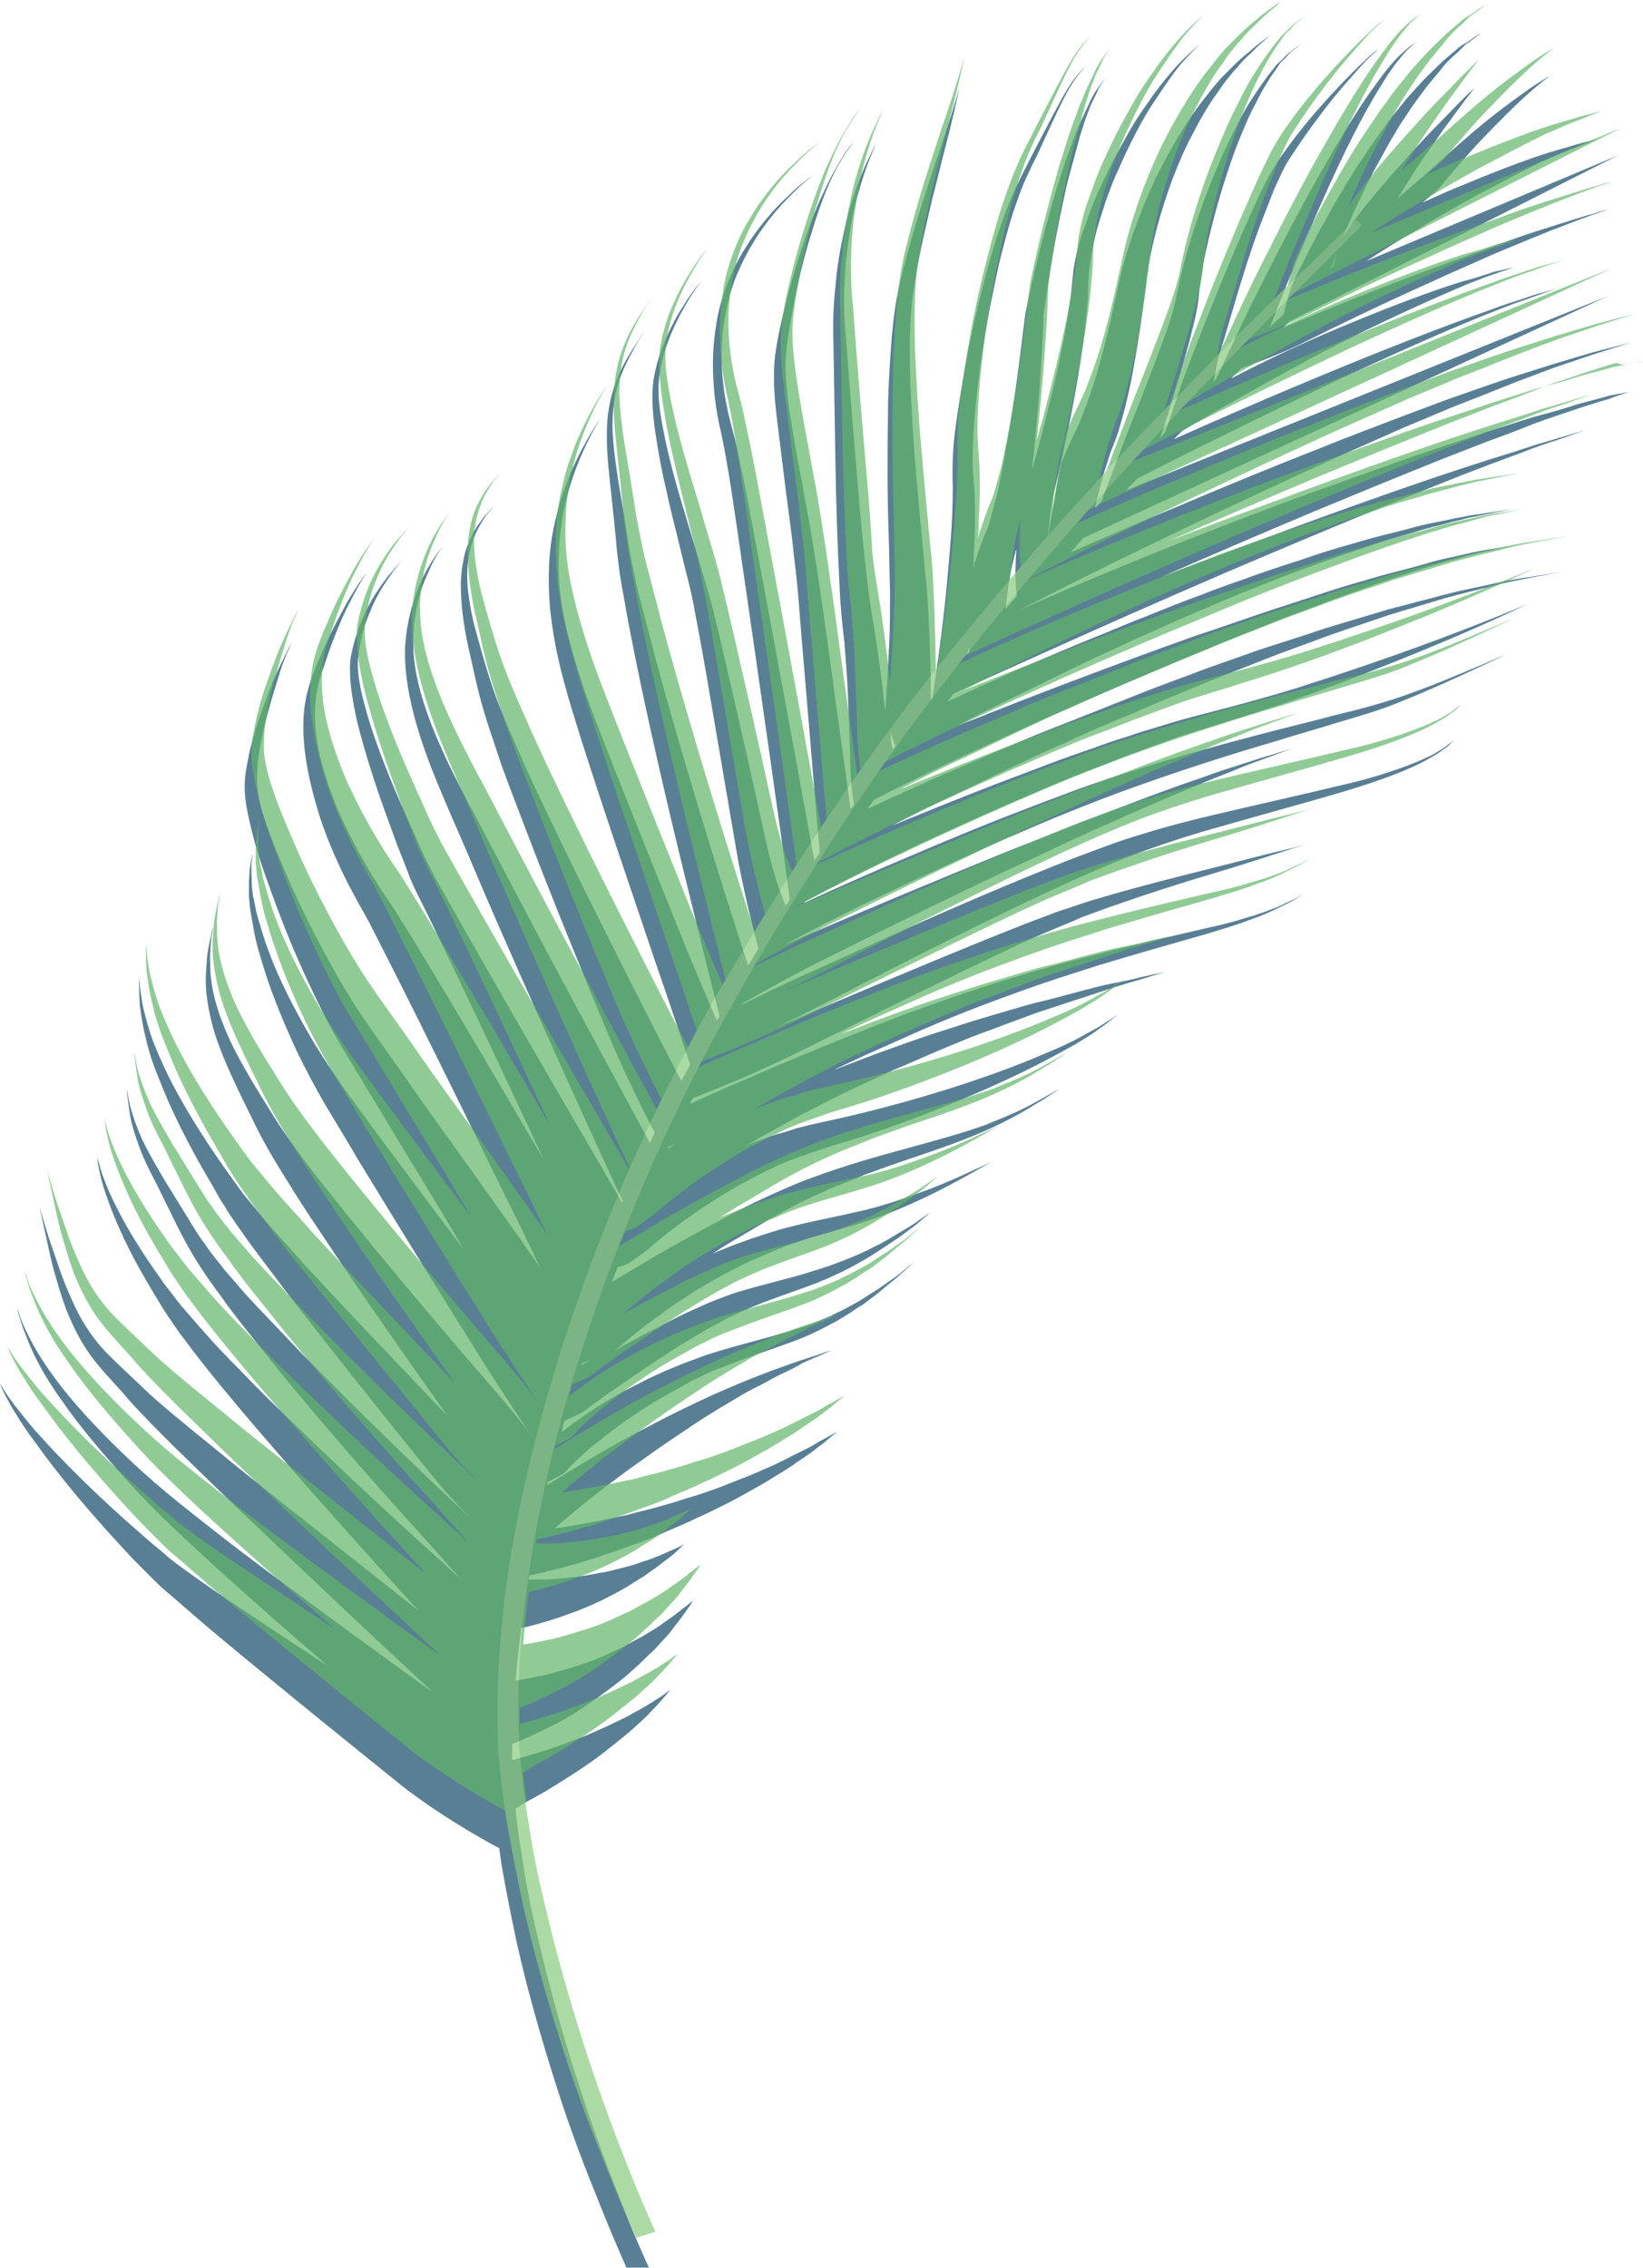 <?xml version="1.0" encoding="utf-8"?>
<!-- Generator: Adobe Illustrator 21.0.2, SVG Export Plug-In . SVG Version: 6.00 Build 0)  -->
<svg version="1.1" id="Layer_1" xmlns="http://www.w3.org/2000/svg" xmlns:xlink="http://www.w3.org/1999/xlink" x="0px" y="0px"
	 width="240.9px" height="332.5px" viewBox="0 0 240.9 332.5" style="enable-background:new 0 0 240.9 332.5;" xml:space="preserve"
	>
<g id="blad_x5F_2" style="opacity:0.9;">
	<path id="second_1_" style="opacity:0.83;fill:#225572;" d="M239.2,57.4c-0.7,0.2-1.8,0.3-3.2,0.6c-1.3,0.4-3,0.8-4.8,1.3
		c-1.8,0.6-3.9,1.2-6.2,1.8c-2.3,0.7-4.7,1.5-7.3,2.3c-2.6,0.9-5.3,1.8-8.1,2.7c-5.6,1.9-11.5,4.1-17.5,6.2
		c-19.2,7-36.5,14.4-42.3,17c0,0,0.1-0.1,0.1-0.1l2.6-1.3c7-3.6,14-7,21.1-10.4c7.1-3.4,14.2-6.7,21.4-10c3.6-1.6,7.2-3.2,10.8-4.8
		l5.5-2.3c1.8-0.8,3.7-1.5,5.5-2.2c1.8-0.7,3.7-1.5,5.5-2.2c1.9-0.7,3.7-1.4,5.6-2.1l5.6-1.9l5.7-1.8l-5.8,1.5l-5.7,1.7
		c-1.9,0.6-3.8,1.2-5.7,1.8c-1.9,0.6-3.8,1.3-5.6,1.9c-1.9,0.7-3.8,1.3-5.6,2l-5.6,2.1c-3.7,1.4-7.4,2.8-11.1,4.3
		c-7.4,2.9-14.7,5.9-22,9c-5.1,2.1-10.1,4.3-15.1,6.5c0.6-0.7,1.2-1.4,1.8-2.1l77-35.5l-70.7,28.5c0.5-0.6,1.1-1.1,1.6-1.7
		c5.4-2.8,19.5-9.8,31.4-15.4c7.6-3.5,15.2-6.9,21.1-9.2c1.5-0.6,2.8-1.1,4-1.5c1.2-0.4,2.2-0.8,3.1-1.1c1.7-0.6,2.7-0.9,2.7-0.9
		s-1,0.3-2.8,0.8c-0.9,0.2-2,0.6-3.2,1c-1.2,0.4-2.6,0.8-4.1,1.4c-6,2.1-13.8,5.1-21.6,8.3c-11,4.5-20.5,8.7-25.2,10.8
		c0.4-0.4,0.8-0.8,1.2-1.2l0,0c0,0,14.7-8.7,25.8-14.2c5.5-2.7,11.2-5.3,15.5-7.1c1.1-0.5,2.1-0.8,3-1.2c0.9-0.3,1.7-0.6,2.3-0.8
		c1.3-0.4,2-0.7,2-0.7s-0.8,0.2-2.1,0.5c-0.7,0.1-1.5,0.4-2.4,0.7c-0.9,0.3-1.9,0.6-3.1,0.9c-4.5,1.4-10.3,3.6-16.1,6
		c-6.9,2.8-13.5,6-17.7,8.2c0.5-0.5,1-1,1.5-1.5c2.2-0.8,6.3-2.3,9.6-4c4.8-2.4,11.2-5.5,17.7-8.4c3.2-1.5,6.5-2.9,9.6-4.3
		c3.1-1.3,6-2.5,8.5-3.5c1.3-0.5,2.4-0.9,3.4-1.3c1-0.4,1.9-0.7,2.7-1c1.5-0.5,2.3-0.8,2.3-0.8s-0.9,0.2-2.4,0.7
		c-0.8,0.2-1.7,0.5-2.7,0.8c-1,0.3-2.2,0.7-3.5,1.1c-2.6,0.8-5.6,1.8-8.7,3c-3.2,1.1-6.6,2.4-9.9,3.6c-6.7,2.5-13.4,5.2-18.4,7.3
		c-0.8,0.3-1.4,0.6-2.1,0.9c0,0,0.1-0.1,0.1-0.1c0.3-0.3,0.6-0.6,0.9-0.9l48.1-24.3l-36.9,15.5c2.5-1.6,5-3.2,7.6-4.7
		c2.8-1.7,5.6-3.3,8.5-4.9c2.9-1.5,5.8-3.1,8.7-4.5c0.7-0.4,1.5-0.7,2.2-1c0.7-0.3,1.5-0.7,2.3-1c0.8-0.3,1.5-0.6,2.3-0.9l2.3-0.9
		l-2.4,0.6c-0.8,0.2-1.6,0.5-2.4,0.7c-0.8,0.2-1.6,0.5-2.4,0.7c-0.8,0.3-1.6,0.5-2.4,0.8c-3.1,1.1-6.2,2.3-9.3,3.6
		c-2.3,0.9-4.5,1.9-6.7,2.9c1.4-1.2,2.5-2.1,2.9-2.7c1.6-1.9,3.7-4.4,6-6.8c2.3-2.4,4.7-4.8,6.5-6.4c1.9-1.7,3.3-2.7,3.3-2.7
		s-1.5,0.8-3.6,2.3c-2.1,1.5-4.8,3.5-7.4,5.7c-2.6,2.2-5.1,4.5-7,6.2c-0.7,0.6-2.4,2.1-4.4,3.8c0.9-1.4,1.7-2.7,2.6-4.1
		c1.4-2.1,2.8-4.1,4.2-6.1c1.5-2,2.9-4,4.5-6c-1.9,1.7-3.6,3.6-5.4,5.4c-1.8,1.8-3.5,3.7-5.2,5.6c-1.7,1.9-3.4,3.8-5,5.8
		c-0.8,1-1.6,2-2.4,3.1c-0.4,0.5-0.8,1.1-1.1,1.7l-0.1,0.1c0.4-1,0.9-2.1,1.4-3.3c1.2-2.5,2.4-5.2,3.9-7.8c0.7-1.3,1.4-2.6,2.2-3.9
		c0.7-1.3,1.6-2.5,2.3-3.6c0.8-1.2,1.6-2.2,2.4-3.3c0.8-1,1.6-1.9,2.3-2.8c0.7-0.9,1.5-1.6,2.2-2.2c0.3-0.3,0.6-0.6,0.9-0.9
		c0.3-0.3,0.6-0.5,0.9-0.7c1.1-0.8,1.7-1.3,1.7-1.3s-0.7,0.4-1.8,1.2c-0.3,0.2-0.6,0.4-1,0.6c-0.3,0.2-0.7,0.5-1,0.8
		c-0.7,0.6-1.6,1.3-2.4,2.1c-0.8,0.8-1.8,1.7-2.7,2.7c-0.9,1-1.9,2-2.8,3.2c-0.9,1.1-1.9,2.3-2.7,3.5c-0.9,1.2-1.8,2.5-2.6,3.7
		c-1.7,2.5-3.3,5.1-4.7,7.6c-1.4,2.5-2.7,4.8-3.7,6.8c-1,2-1.9,3.7-2.4,4.9c-0.4,0.9-0.9,3.1-1.2,4.2c-0.3,0.3-0.6,0.6-1,0.9
		c-0.4,0.4-0.8,0.7-1.1,1.1c0.3-0.5,0.5-1.2,0.8-1.9c1.8-4.7,4.4-10.9,7.1-17c2.7-6.1,5.7-12.2,8.4-16.5c1.3-2.2,2.6-3.9,3.6-5
		c0.2-0.3,0.5-0.5,0.7-0.7c0.2-0.2,0.4-0.4,0.6-0.5c0.4-0.2,0.5-0.3,0.5-0.3s-0.2,0.1-0.6,0.3c-0.2,0.1-0.4,0.2-0.6,0.4
		c-0.2,0.2-0.5,0.4-0.8,0.7c-1.2,1-2.6,2.7-4.1,4.8c-3.1,4.2-6.5,10.1-9.8,16c-3.3,6-6.3,12-8.6,16.6c-2,4.1-4.5,9.6-5,10.6
		c-0.1,0.1-0.3,0.3-0.4,0.4c0.2-0.8,0.4-1.8,0.6-3.1c1.8-5.6,3.5-12.4,6.2-19.7c0.7-1.8,1.4-3.6,2.1-5.4c0.4-0.9,0.8-1.7,1.2-2.6
		c0.4-0.8,0.9-1.7,1.4-2.4c2-3.1,4.1-5.9,6-8.3c1.9-2.3,3.6-4.2,4.8-5.5c0.6-0.6,1.1-1.1,1.5-1.4c0.4-0.3,0.6-0.5,0.6-0.5
		s-0.2,0.2-0.6,0.4c-0.4,0.3-0.9,0.7-1.6,1.4c-1.3,1.2-3.1,3-5.2,5.3c-2.1,2.3-4.4,5-6.6,8.1c-0.6,0.8-1.1,1.6-1.6,2.4
		c-0.5,0.9-1,1.7-1.4,2.6c-0.9,1.8-1.7,3.6-2.5,5.4c-3.2,7.2-6.1,14.5-8.2,20c-1.5,3.8-2.9,8.2-3.7,10.6c-0.3,0.3-0.5,0.6-0.8,0.9
		c0.3-0.8,0.6-1.8,1-3c1-3.1,2.1-6.8,3.2-10.8c0.5-2,1.1-4.1,1.4-6.3c0.2-2.2,0.5-4.1,0.9-6.3c0.9-4.2,2-8.4,3.3-12.3
		c0.6-1.9,1.3-3.8,2-5.5c0.7-1.7,1.4-3.4,2.2-4.8c0.7-1.5,1.5-2.8,2.2-3.9c0.4-0.6,0.8-1.1,1.1-1.6c0.3-0.5,0.7-0.9,1.1-1.2
		c0.6-0.8,1.3-1.3,1.7-1.6c0.4-0.4,0.6-0.5,0.6-0.5s-0.2,0.2-0.7,0.5c-0.4,0.3-1.1,0.8-1.8,1.5c-0.3,0.4-0.8,0.7-1.2,1.2
		c-0.4,0.5-0.8,1-1.2,1.5c-0.8,1.1-1.7,2.4-2.6,3.8c-0.9,1.4-1.7,3-2.6,4.8c-0.9,1.7-1.7,3.6-2.5,5.5c-1.6,3.8-3.1,8-4.3,12.3
		c-0.6,2.1-1.1,4.4-1.5,6.4c-0.4,1.9-1.1,4-1.8,5.9c-1.4,3.8-2.8,7.4-4,10.4c-2.1,5.2-4.4,11.5-5.1,13.3c-0.3,0.3-0.6,0.6-0.9,0.9
		c0.2-1.3,0.6-2.5,1.3-5.2c0.3-0.9,0.6-1.8,0.9-2.8c0.2-0.5,0.4-1,0.6-1.5l0.3-0.8l0.3-0.9c0.7-2.3,1.3-4.7,1.8-7.1
		c0.5-2.5,0.9-5,1.3-7.5c0.4-2.5,0.7-5.2,1-7.7c0.7-5,2.1-10,3.8-14.6c0.9-2.3,1.8-4.5,2.9-6.5c1-2,2.1-3.9,3.2-5.5
		c0.6-0.8,1.1-1.6,1.7-2.4c0.6-0.7,1.1-1.4,1.7-2c1-1.3,2.2-2.2,3-3.1c0.9-0.8,1.6-1.4,2.1-1.8c0.5-0.4,0.8-0.6,0.8-0.6
		s-0.3,0.2-0.8,0.6c-0.5,0.4-1.3,0.9-2.3,1.7c-0.9,0.8-2.1,1.7-3.3,2.9c-0.6,0.6-1.2,1.2-1.9,1.9c-0.6,0.7-1.3,1.5-1.9,2.3
		c-1.3,1.6-2.6,3.4-3.8,5.4c-1.3,2-2.4,4.1-3.6,6.4c-2.2,4.6-4.1,9.6-5.4,14.8c-0.6,2.6-1.1,5.1-1.7,7.6c-0.6,2.5-1.2,4.9-1.9,7.2
		c-0.7,2.3-1.5,4.5-2.3,6.5l-0.3,0.7l-0.4,0.8c-0.2,0.5-0.5,1-0.7,1.5c-0.5,1-0.9,2-1.3,3c-0.7,2.3-0.8,4.5-1.3,6.8
		c-0.2,0.9-0.6,3.4-0.8,4.7c0.1-1,0.2-2.1,0.3-3.1c0.2-1.7,0.5-3.3,0.9-5l1.2-5.2c1.5-7,2.8-13.9,3.4-21c0.2-1.8,0.1-3.6,0.3-5.2
		c0.2-1.7,0.5-3.4,0.9-5.1c0.4-1.7,1-3.4,1.5-5c0.6-1.7,1.2-3.3,2-5c0.7-1.6,1.5-3.3,2.3-4.8c0.8-1.6,1.7-3.2,2.7-4.7
		c1-1.5,2-3,3.1-4.5c1.1-1.5,2.4-2.8,3.7-4.1c-1.4,1.2-2.8,2.5-4,3.9c-1.2,1.4-2.4,2.9-3.4,4.4c-1.1,1.5-2.1,3-3,4.6
		c-0.9,1.6-1.8,3.2-2.6,4.8c-0.8,1.6-1.6,3.3-2.3,4.9c-0.7,1.7-1.3,3.4-1.9,5.1c-0.6,1.7-1,3.5-1.3,5.3c-0.2,1.9-0.3,3.5-0.6,5.3
		c-1,6.9-2.7,13.7-4.5,20.6l-1,3.6c0.4-3.5,0.7-6.9,1-10.4c0.3-4.1,0.6-8.2,0.7-12.3c0.8-5.9,1.8-11.9,3.1-17.7
		c0.3-1.5,0.7-3,1.1-4.4c0.2-0.7,0.4-1.5,0.6-2.2c0.2-0.7,0.4-1.5,0.6-2.2l0.7-2.2l0.8-2.1c0.3-0.7,0.7-1.4,1-2.1
		c0.3-0.7,0.8-1.3,1.2-2c-0.4,0.6-1,1.3-1.4,1.9c-0.4,0.7-0.8,1.3-1.1,2.1l-1,2.1l-0.9,2.1c-0.3,0.7-0.5,1.4-0.8,2.2
		c-0.3,0.7-0.5,1.4-0.8,2.2c-0.5,1.5-0.9,2.9-1.4,4.4c-1.7,5.9-3.2,11.8-4.4,17.8l0,0l0,0.1c-0.5,4.1-1,8.1-1.6,12.2
		c-0.6,4.1-1.3,8.1-2.1,12.1c-0.2,1-0.4,2-0.7,3l-0.4,1.5l-0.4,1.4c-0.1,0.4-0.3,1-0.5,1.4l-0.3,0.7l-0.3,0.8
		c-0.4,1-0.7,2.1-1.1,3.1c-0.1,0.3-0.1,0.5-0.2,0.8c0.1-1.4,0.1-2.9,0.2-4.4c0.1-2.5,0.1-5.2-0.1-8c-0.3-2.8-0.2-5.4,0-8.3
		c0.2-2.8,0.5-5.8,0.9-8.7c0.4-2.9,0.9-5.8,1.4-8.6c0.6-2.8,1.1-5.6,1.8-8.3c0.7-2.7,1.4-5.3,2.3-7.7c0.8-2.4,1.9-4.6,2.9-6.6
		c1.9-4.1,3.4-7.5,4.7-9.8c0.7-1.1,1.3-2,1.8-2.5c0.5-0.6,0.7-0.8,0.7-0.8s-0.3,0.3-0.8,0.8c-0.5,0.5-1.2,1.4-1.9,2.5
		c-1.4,2.3-3.1,5.7-5.2,9.7c-1,2-2.2,4.2-3.2,6.6c-1,2.4-1.9,5-2.7,7.7c-0.8,2.7-1.5,5.5-2.2,8.3c-0.7,2.9-1.3,5.8-1.8,8.7
		c-0.5,2.9-1,5.8-1.4,8.8c-0.4,2.9-0.5,5.9-0.4,8.6c0,2.7-0.1,5.3-0.3,7.8c-0.2,2.5-0.4,4.9-0.6,7c-0.6,6.3-1.6,13-2.1,16.3
		c-0.1,0.1-0.1,0.1-0.2,0.2c0-2.4-0.1-5.4-0.2-8.9c-0.1-2.3-0.2-4.8-0.4-7.4c-0.3-2.6-0.5-5.3-0.8-8.2c-0.5-5.6-1.1-11.6-1.4-17.6
		c-0.2-3-0.3-6-0.3-9c0-3,0.1-5.9,0.5-8.6c0.4-2.8,0.9-5.5,1.5-8.1c0.6-2.6,1.1-5,1.7-7.2c1.1-4.5,2.1-8.2,2.7-10.8
		c0.6-2.6,0.9-4.1,0.9-4.1s-0.4,1.5-1.2,4.1c-0.8,2.6-2.1,6.2-3.5,10.6c-0.7,2.2-1.5,4.6-2.2,7.1c-0.7,2.5-1.5,5.3-2.1,8.1
		c-0.6,2.9-0.9,5.9-1.1,8.9c-0.2,3-0.4,6.1-0.4,9.1c-0.1,6.1-0.1,12.2,0.1,17.9c0.1,2.8,0.1,5.6,0.2,8.2c0,2.6,0,5-0.1,7.2
		c-0.2,4.3-0.4,7.9-0.6,10.5c-0.1-1.1-0.3-2.3-0.4-3.6c-0.3-2.3-0.6-4.7-1-7.3c-0.4-2.6-0.9-5.2-1.2-8c-0.7-5.6-1.2-11.6-1.7-17.6
		c-0.5-6-1-12-1.4-17.7c-0.3-2.8-0.4-5.5-0.3-8.1c0.1-2.6,0.3-5,0.7-7.3c0.6-4.5,1.8-8.2,2.7-10.7c0.5-1.3,0.9-2.2,1.2-2.9
		c0.3-0.7,0.5-1,0.5-1s-0.2,0.3-0.5,1c-0.4,0.6-0.8,1.6-1.4,2.8c-1.1,2.5-2.5,6.1-3.4,10.7c-0.5,2.3-0.9,4.7-1.1,7.3
		c-0.3,2.6-0.4,5.4-0.3,8.3c0.1,5.7,0.2,11.7,0.3,17.8c0.1,6.1,0.3,12.1,0.6,17.8c0.1,2.9,0.4,5.7,0.7,8.2c0.2,2.6,0.4,5,0.5,7.2
		c0.2,4.5,0.3,8.3,0.4,10.9c0,2,0.3,4.6,0.5,5.8c-0.2,0.2-0.3,0.4-0.5,0.6c-0.3-2.2-0.8-6-1.6-11.6c-0.7-4.8-1.4-10.5-2.3-16.6
		c-0.4-3-0.9-6.2-1.4-9.4c-0.5-3.2-1.1-6.4-1.7-9.6c-0.6-3.2-1.2-6.4-1.7-9.6c-0.5-3.1-0.9-6.3-0.8-9.2c0.2-3,0.8-5.9,1.3-8.7
		c0.6-2.8,1.2-5.4,1.9-7.8c0.7-2.4,1.4-4.6,2.1-6.5c0.7-1.9,1.4-3.5,2.1-4.8c0.3-0.7,0.7-1.2,1-1.7c0.3-0.5,0.5-0.9,0.8-1.2
		c0.5-0.7,0.7-1,0.7-1s-0.3,0.3-0.8,1c-0.3,0.3-0.5,0.7-0.8,1.2c-0.3,0.5-0.7,1-1,1.7c-0.8,1.3-1.5,2.9-2.4,4.8
		c-0.8,1.9-1.6,4-2.4,6.4c-0.8,2.4-1.6,5-2.3,7.7c-0.7,2.8-1.4,5.7-1.8,8.8c-0.3,3.2,0,6.4,0.4,9.6c0.4,3.2,0.8,6.4,1.2,9.7
		c0.4,3.2,0.9,6.5,1.2,9.6c0.4,3.2,0.7,6.3,0.9,9.3c0.5,6.1,1,11.8,1.4,16.7c0.6,7.2,1.2,14.3,1.5,17.6c-0.3,0.4-0.5,0.8-0.8,1.2
		c-1.3-7.2-5.1-28-9.2-49.8c-0.6-3.4-1.3-6.7-2-10c-0.3-1.6-0.8-3.4-1.2-4.9c-0.4-1.6-0.7-3.2-0.9-4.7c-0.4-3.1-0.4-6.2,0-9.1
		c0.4-2.9,1.1-5.6,2.2-8c2.1-4.8,5-8.4,7.2-10.6c2.2-2.3,3.7-3.4,3.7-3.4s-1.6,1-3.9,3.3c-1.2,1.1-2.5,2.5-3.9,4.3
		c-1.3,1.7-2.7,3.8-3.9,6.3c-1.1,2.4-2.1,5.2-2.5,8.1c-0.5,3-0.6,6.1-0.3,9.4c0.1,1.6,0.4,3.3,0.7,4.9c0.4,1.7,0.7,3.2,1,4.9
		c0.6,3.3,1.1,6.7,1.6,10.1c3.5,24,7.1,49.4,7.8,54.9c-0.2,0.3-0.4,0.6-0.6,0.9c-0.8-1.8-1.9-4.9-3-9.9c-1-4.6-2.2-10-3.5-15.7
		c-1.3-5.7-2.7-11.9-4.2-18c-0.8-3.1-1.8-6.1-2.6-9c-0.9-3-1.8-5.9-2.6-8.7c-0.8-2.8-1.5-5.6-2-8.2c-0.5-2.6-0.9-5.1-0.7-7.4
		c0.2-2.3,0.8-4.4,1.5-6.2c0.7-1.8,1.5-3.4,2.2-4.6c1.4-2.5,2.5-3.8,2.5-3.8s-1.2,1.2-2.7,3.7c-0.8,1.2-1.6,2.7-2.4,4.5
		c-0.8,1.8-1.5,3.9-1.9,6.3c-0.3,2.4-0.1,5,0.3,7.7c0.4,2.7,0.9,5.5,1.6,8.4c0.6,2.9,1.4,5.8,2.1,8.8c0.7,3,1.6,6,2.1,9.1
		c1.2,6.1,2.2,12.3,3.2,18.1c1,5.8,1.9,11.2,2.7,15.8c1.1,6.7,2.7,12.7,3.4,15.4c-0.5,0.8-1,1.7-1.5,2.5c-0.6-1.8-1.7-5.2-3.5-10.9
		c-2.9-9.2-6.6-21.4-10-33.8c-0.8-3.1-1.6-6.2-2.4-9.2c-0.4-1.5-0.7-3-1-4.5c-0.3-1.5-0.6-3-0.8-4.5c-0.9-6-2.1-11.4-2.2-16.2
		c0-2.4,0.3-4.5,0.9-6.4c0.6-1.9,1.4-3.4,2.1-4.7c0.7-1.3,1.3-2.2,1.8-2.9c0.4-0.7,0.7-1,0.7-1s-0.3,0.3-0.7,1
		c-0.5,0.6-1.1,1.6-1.9,2.8c-0.8,1.3-1.7,2.8-2.4,4.7c-0.7,1.9-1.2,4.1-1.3,6.6c-0.1,2.4,0.1,5.1,0.4,7.8c0.3,2.7,0.6,5.6,0.9,8.6
		c0.1,1.5,0.3,3,0.5,4.6c0.2,1.5,0.5,3.1,0.8,4.7c0.5,3.1,1.2,6.3,1.8,9.4c2.6,12.6,5.6,25.1,7.9,34.4c1.7,6.9,3.4,13.8,4.2,16.9
		c-0.1,0.2-0.2,0.4-0.4,0.6c-1-2.2-2.5-5.8-4.5-10.6c-3.4-8.5-8-19.8-12.4-31.1c-1.1-2.8-2.2-5.7-3.1-8.5c-0.9-2.8-1.7-5.6-2.3-8.4
		c-0.6-2.8-0.9-5.5-0.9-8c0-2.6,0.2-5,0.6-7.3c0.8-4.5,2.3-8.1,3.5-10.6c1.2-2.5,2.1-3.8,2.1-3.8s-1,1.3-2.3,3.7
		c-0.7,1.2-1.4,2.7-2.2,4.5c-0.7,1.8-1.5,3.8-2,6.1c-0.6,2.3-1,4.8-1.1,7.4c-0.1,2.7,0,5.5,0.4,8.3c0.4,2.9,1,5.8,1.8,8.7
		c0.8,3,1.7,5.8,2.6,8.7c3.7,11.6,7.7,23.1,10.6,31.8c2.2,6.3,4.3,12.7,5.3,15.6c-0.4,0.8-0.9,1.6-1.3,2.4c-0.8-1.5-2.3-4.4-4.8-9.3
		c-4.1-8.1-9.6-18.9-14.8-29.8c-1.3-2.7-2.6-5.5-3.8-8.2c-1.2-2.7-2.4-5.4-3.4-8c-1-2.6-1.8-5.2-2.5-7.7c-0.7-2.5-1.4-4.8-1.7-7
		c-0.4-2.2-0.5-4.2-0.3-6c0.2-1.8,0.7-3.3,1.3-4.6c0.3-0.6,0.6-1.1,0.9-1.6c0.3-0.5,0.5-0.8,0.8-1.1c0.5-0.6,0.7-0.9,0.7-0.9
		s-0.3,0.3-0.8,0.9c-0.3,0.3-0.6,0.6-0.9,1.1c-0.3,0.4-0.7,0.9-1,1.5c-0.7,1.2-1.4,2.7-1.7,4.6c-0.4,1.9-0.4,4-0.2,6.3
		c0.2,2.3,0.6,4.7,1.2,7.2c0.6,2.6,1.1,5.2,1.9,7.9c0.8,2.8,1.8,5.5,2.7,8.3c1,2.8,2.1,5.6,3.2,8.5c4.3,11.3,8.9,22.5,12.4,30.9
		c2.8,6.6,5.8,12.5,6.9,14.6c-0.3,0.5-0.5,1-0.7,1.5c-3-5.6-12.5-22.9-22.1-41.3c-1.5-2.8-2.9-5.6-4.4-8.3c-1.4-2.7-2.8-5.4-4-8.1
		c-2.4-5.3-4.1-10.5-4.2-15c-0.1-2.3,0.2-4.4,0.6-6.3c0.4-1.9,1-3.4,1.6-4.7c1.1-2.6,2.2-3.9,2.2-3.9s-1.1,1.2-2.5,3.7
		c-1.3,2.5-2.8,6.3-3.1,11.1c-0.2,4.8,1.1,10.3,3.1,15.8c1,2.8,2.2,5.6,3.4,8.4c1.2,2.8,2.5,5.7,3.7,8.6
		c8.4,19.7,18.8,42.3,21.7,48.5c0,0.1-0.1,0.1-0.1,0.2c-3-5.2-13.9-23.7-25.6-44.4c-0.8-1.5-1.8-3.1-2.5-4.6
		c-0.8-1.5-1.5-3.1-2.2-4.7c-1.4-3.1-2.8-6.2-4-9.2c-1.2-3-2.3-6-3.1-8.8c-0.8-2.8-1.5-5.6-1.3-8.1c0.3-2.6,0.9-4.9,1.8-6.9
		c0.8-2,1.8-3.6,2.7-4.9c0.9-1.3,1.7-2.3,2.3-2.9c0.6-0.7,0.9-1,0.9-1s-0.3,0.3-0.9,1c-0.6,0.6-1.5,1.6-2.5,2.8
		c-1,1.3-2.1,2.9-3.1,4.9c-1,2-1.8,4.4-2.3,7c-0.3,2.8,0.2,5.6,0.8,8.6c0.7,3,1.6,6,2.6,9.1c1,3.1,2.2,6.3,3.4,9.6
		c0.6,1.6,1.3,3.2,1.9,4.9c0.7,1.7,1.5,3.2,2.3,4.8c6.1,12.5,12.4,26,17.3,36.5c-5.4-9.2-12.1-20.7-19.1-32.2c-1-1.6-2-3.2-3-4.8
		c-1.1-1.6-2.1-3.1-3-4.6c-1.9-3.1-3.5-6.2-4.9-9.3c-1.3-3.1-2.4-6.3-3-9.3c-0.6-3-0.7-6-0.2-8.6c0.2-1.3,0.7-2.6,1.1-3.8
		c0.4-1.2,0.8-2.4,1.2-3.4c0.8-2.1,1.6-4,2.4-5.5c1.5-3,2.6-4.6,2.6-4.6s-1.2,1.5-2.9,4.4c-0.8,1.5-1.8,3.3-2.8,5.4
		c-0.5,1.1-1,2.2-1.5,3.4c-0.5,1.2-1,2.4-1.4,3.9c-0.8,2.8-0.9,5.9-0.5,9.2c0.4,3.2,1.2,6.5,2.3,9.9c1.1,3.3,2.6,6.7,4.3,10
		c0.9,1.7,1.8,3.3,2.7,4.9c0.8,1.6,1.7,3.3,2.5,4.9c6.7,13.2,13.2,26.6,18.1,36.5c1.6,3.2,3.2,6.5,4.6,9.5c-0.7-1.1-1.6-2.3-2.4-3.5
		c-3.3-4.6-7.1-10-11.2-15.7c-2.1-2.9-4.2-5.8-6.3-8.9c-2.1-3-4.4-6.1-6.4-9.1c-2-3-3.9-6.3-5.6-9.5c-1.7-3.2-3.3-6.4-4.7-9.6
		c-1.4-3.2-2.7-6.2-3.7-9.2c-0.5-1.5-0.9-3-1.1-4.4c-0.2-1.3-0.1-2.8,0-4.2c0.3-2.7,0.9-5.2,1.5-7.4c0.6-2.2,1.2-4.1,1.7-5.7
		c0.5-1.6,1-2.8,1.4-3.6c0.3-0.8,0.6-1.2,0.6-1.2s-0.3,0.4-0.7,1.2c-0.4,0.8-1,2-1.7,3.5c-0.7,1.5-1.4,3.4-2.2,5.6
		c-0.8,2.2-1.6,4.7-2.1,7.5c-0.3,1.4-0.5,2.9-0.4,4.5c0.1,1.6,0.4,3.1,0.8,4.7c0.7,3.2,1.8,6.4,3,9.7c1.2,3.3,2.5,6.7,4,10.1
		c1.5,3.4,3.1,6.8,4.9,10.2c1.9,3.4,3.9,6.5,5.8,9.7c1.9,3.2,3.8,6.3,5.6,9.3c2.9,4.7,5.6,9.2,8,13.3c-3.8-5-7.8-10.4-11.9-15.9
		c-1.8-2.4-3.5-4.8-5.3-7.2c-1.7-2.4-3.3-4.8-4.7-7.1c-2.8-4.7-5.2-9.4-6.7-13.5c-0.8-2.1-1.3-4-1.8-5.7c-0.2-0.9-0.3-1.7-0.5-2.4
		c-0.1-0.8-0.2-1.5-0.2-2.1c0-1.3-0.1-2.3,0-3c0.1-0.7,0.1-1.1,0.1-1.1s-0.1,0.4-0.2,1.1c-0.2,0.7-0.2,1.7-0.3,3c0,0.7,0,1.4,0,2.2
		c0.1,0.8,0.1,1.6,0.3,2.5c0.3,1.8,0.6,3.8,1.3,6c1.2,4.3,3.1,9.2,5.5,14.3c1.2,2.5,2.6,5.1,4.1,7.7c1.5,2.5,3.1,5.1,4.6,7.7
		c6.2,10.2,12.5,20.4,17.3,28c2.9,4.7,6.1,9.5,8.1,12.5c-1.1-1.5-2.8-3.6-5.3-6.5c-6-6.9-13.9-16.2-21.6-25.7
		c-1.9-2.4-3.8-4.7-5.6-7.1c-1.8-2.4-3.5-4.7-5-7.1c-3-4.8-5.8-9.3-7.4-13.4c-0.8-2-1.4-4-1.7-5.8c-0.3-1.8-0.3-3.3-0.3-4.6
		c0.1-1.3,0.1-2.3,0.3-3c0.1-0.7,0.1-1.1,0.1-1.1s-0.1,0.4-0.2,1.1c-0.2,0.7-0.4,1.7-0.6,3c-0.1,1.3-0.3,2.9-0.2,4.8
		c0.1,1.8,0.5,3.9,1.1,6.1c1.3,4.4,3.7,9.1,6.2,14.2c1.3,2.6,2.8,5.2,4.4,7.7c1.6,2.6,3.2,5.1,4.9,7.6c6.6,10,13.6,19.8,18.8,27.2
		c-6.1-6.4-13.5-14.1-20.7-21.9c-2.1-2.4-4.3-4.7-6.3-7.1c-1-1.2-2-2.4-2.9-3.5c-0.9-1.2-1.8-2.5-2.6-3.6c-3.4-4.8-6.3-9.5-8.4-13.7
		c-1-2.1-1.9-4.1-2.5-5.8c-0.6-1.8-1-3.4-1.3-4.7c-0.2-1.3-0.4-2.4-0.4-3.1c-0.1-0.7-0.1-1.1-0.1-1.1s0,0.4,0,1.1
		c0,0.7,0,1.8,0.1,3.2c0.2,1.4,0.4,3,0.9,4.9c0.4,1.9,1.1,3.9,2,6.1c1.7,4.4,4.2,9.4,7.2,14.5c0.8,1.3,1.4,2.6,2.3,3.9
		c0.8,1.4,1.7,2.6,2.6,3.9c1.8,2.6,3.8,5.1,5.7,7.7c7.8,10.1,15.8,20.1,21.8,27.5c1.9,2.4,3.9,4.6,5.8,6.5c-0.5-0.4-0.9-0.9-1.4-1.3
		c-6.5-6.1-15.1-14.4-23.4-22.9c-2-2.1-4.1-4.3-6.1-6.4c-1-1.1-2-2.1-2.9-3.2c-0.9-1.1-1.9-2.1-2.7-3.2c-0.9-1.1-1.7-2.1-2.4-3.2
		c-0.8-1-1.4-2.1-2.1-3.2c-1.3-2.1-2.6-4.2-3.7-6c-1.1-1.9-2.1-3.6-2.9-5.2c-0.8-1.6-1.3-3-1.7-4.2c-0.4-1.2-0.6-2.2-0.7-2.8
		c-0.1-0.7-0.2-1-0.2-1s0,0.4,0.1,1c0.1,0.7,0.2,1.7,0.4,2.9c0.2,1.2,0.7,2.7,1.3,4.4c0.6,1.7,1.5,3.5,2.5,5.4c1,2,2,4.1,3.1,6.3
		c1.1,2.2,2.5,4.7,4,6.9c0.8,1.2,1.6,2.3,2.5,3.5c0.8,1.2,1.7,2.3,2.6,3.5c1.8,2.3,3.7,4.6,5.5,6.9c7.5,9.2,15.4,18.1,21.4,24.7
		c1.9,2.1,3.8,4.3,5.6,6.3c-0.5-0.5-1-0.9-1.6-1.5c-6.8-6.1-15.7-14.3-24.4-22.8c-2.2-2.1-4.3-4.2-6.4-6.4c-2.1-2.1-4.1-4.2-5.9-6.3
		c-0.9-1-1.8-2.1-2.7-3.1c-0.8-1-1.6-2.1-2.4-3.1c-1.5-2.1-2.9-4.1-4-5.9c-2.4-3.8-4-7.1-4.9-9.5c-0.5-1.2-0.7-2.2-0.9-2.8
		c-0.2-0.7-0.2-1-0.2-1s0.1,0.4,0.1,1c0.1,0.7,0.3,1.7,0.6,2.9c0.7,2.5,2,6,4,10c1,2,2.2,4.1,3.5,6.3c0.7,1.1,1.3,2.2,2.1,3.4
		c0.8,1.1,1.5,2.3,2.4,3.4c1.7,2.3,3.5,4.6,5.4,6.9c1.9,2.3,3.8,4.6,5.8,6.9c7.9,9.2,16,18.2,22.1,24.9c0.4,0.4,0.8,0.9,1.2,1.3
		c-7.3-5.8-16.5-13-25.6-20.3c-2.5-2-5-4.1-7.5-6.1c-2.4-2-4.9-4-7-6c-2.2-2.1-4.4-4.1-6.2-6c-1.8-2-3.1-4.1-4.1-6.2
		c-1-2.1-1.8-4.1-2.4-5.9c-0.6-1.8-1.2-3.4-1.6-4.7c-0.8-2.6-1.2-4.1-1.2-4.1s0.3,1.5,0.9,4.2c0.3,1.3,0.6,2.9,1.1,4.8
		c0.5,1.8,1.1,3.9,1.9,6.1c0.9,2.2,2,4.6,3.7,6.9c1.7,2.3,3.8,4.3,5.7,6.6c2.1,2.3,4.3,4.5,6.5,6.7c2.3,2.2,4.6,4.5,6.9,6.7
		c9.3,8.9,18.7,17.8,25.8,24.4c1.8,1.7,3.6,3.4,5.4,5c-0.3-0.2-0.6-0.5-1-0.7c-7.6-5.5-17.7-12.8-27.6-20.3
		c-2.5-1.9-4.9-3.8-7.3-5.7c-2.4-1.9-4.7-3.8-6.8-5.7c-4.3-3.9-8-7.7-10.9-11.2c-2.9-3.5-4.9-6.7-6-9c-0.6-1.2-1-2.1-1.2-2.8
		c-0.2-0.7-0.4-1-0.4-1s0.1,0.4,0.3,1c0.2,0.7,0.5,1.7,1,2.9c0.9,2.5,2.6,5.9,5.3,9.6c2.6,3.8,6.1,7.9,10,12.2
		c1.9,2.1,4.1,4.3,6.3,6.4c2.2,2.1,4.5,4.2,6.8,6.3c5.4,4.9,10.8,9.6,15.9,14c-4.1-2.7-8.4-5.5-12.7-8.4c-2.6-1.7-5.2-3.5-7.7-5.3
		c-0.6-0.4-1.2-0.9-1.8-1.3c-0.6-0.5-1.2-0.9-1.7-1.4c-1.1-0.9-2.3-1.9-3.3-2.8c-4.4-3.8-8.3-7.5-11.5-10.8c-1.6-1.6-3-3.2-4.3-4.6
		c-1.2-1.4-2.2-2.7-3-3.7c-0.8-1.1-1.4-1.9-1.7-2.5c-0.4-0.6-0.6-0.9-0.6-0.9s0.2,0.3,0.5,1c0.3,0.7,0.8,1.6,1.4,2.7
		c0.7,1.1,1.5,2.5,2.6,4c1.1,1.5,2.3,3.2,3.7,5c2.8,3.6,6.3,7.7,10.3,12c1,1.1,2,2.1,3.1,3.2c0.5,0.5,1.1,1.1,1.6,1.6
		c0.6,0.6,1.2,1.1,1.8,1.6c2.3,2,4.7,4.1,7.1,6.1c9.6,8,19.3,15.8,26.6,21.7c5.4,4.3,11.7,7.9,14.7,9.5c0.1,0.7,0.2,1.5,0.3,2.2
		c0.7,4.1,1.5,8,2.3,11.8c1.7,7.5,3.7,14.3,5.6,20.3c1.9,6,3.8,11.1,5.5,15.3c3.3,8.4,5.5,13.1,5.5,13.1l2.8-1.1c0,0-2.2-4.6-5.4-13
		c-3.2-8.3-7.4-20.4-10.9-35.3c-0.9-3.7-1.7-7.6-2.3-11.7c-0.2-1-0.3-2-0.5-3.1l-0.2-1.6l-0.2-1.5c0-0.4-0.1-0.8-0.1-1.2
		c0.5-0.3,1.1-0.7,1.4-0.9c0.7-0.4,1.7-0.9,2.9-1.6c2.3-1.4,5.4-3.3,8.2-5.4c1.4-1.1,2.8-2.2,4-3.2c0.6-0.5,1.2-1.1,1.8-1.6
		c0.5-0.5,1.1-1,1.5-1.5c0.9-0.9,1.6-1.7,2.1-2.3c0.5-0.6,0.8-0.9,0.8-0.9s-0.4,0.2-1,0.7c-0.6,0.4-1.5,1-2.7,1.7
		c-0.5,0.3-1.2,0.7-1.8,1c-0.6,0.4-1.3,0.7-2.1,1.1c-1.4,0.7-3,1.4-4.6,2.1c-3.2,1.3-6.4,2.4-8.9,3.1c-0.8,0.2-1.5,0.4-2.1,0.6
		c0-0.8,0-1.6,0-2.4c0.8-0.3,1.8-0.7,1.9-0.8c0.3-0.1,0.7-0.3,1.1-0.5c0.9-0.4,2.1-1,3.5-1.7c1.4-0.7,3-1.7,4.6-2.8
		c1.6-1.1,3.3-2.3,4.9-3.6c0.8-0.6,1.5-1.3,2.3-2c0.7-0.6,1.4-1.4,2.1-2c0.7-0.6,1.2-1.3,1.8-1.9c0.6-0.6,1.1-1.2,1.5-1.8
		c0.9-1.1,1.6-2.1,2.1-2.8c0.5-0.7,0.7-1.1,0.7-1.1s-0.4,0.3-1,0.8c-0.7,0.5-1.6,1.3-2.8,2.1c-0.6,0.4-1.2,0.9-1.9,1.3
		c-0.7,0.4-1.4,0.9-2.2,1.3c-0.8,0.4-1.6,0.9-2.4,1.3c-0.9,0.4-1.7,0.8-2.6,1.2c-1.7,0.8-3.5,1.4-5.2,1.9c-1.7,0.5-3.3,1-4.6,1.2
		c-1.3,0.3-2.5,0.5-3.2,0.6c0,0-0.1,0-0.1,0c0.2-2.5,0.5-5.1,0.8-7.7c0.3,0,0.6-0.1,1-0.2c0.8-0.2,1.9-0.5,3.2-0.9
		c1.3-0.4,2.7-0.9,4.3-1.5c1.5-0.6,3.1-1.3,4.6-2.1c0.8-0.4,1.5-0.8,2.2-1.2c0.7-0.4,1.4-0.9,2.1-1.3c0.7-0.4,1.3-0.9,1.9-1.3
		c0.6-0.4,1.1-0.8,1.6-1.2c1-0.7,1.8-1.4,2.3-1.9c0.5-0.5,0.8-0.7,0.8-0.7s-0.4,0.2-1,0.5c-0.7,0.3-1.6,0.7-2.7,1.2
		c-0.6,0.2-1.2,0.5-1.9,0.7c-0.7,0.2-1.4,0.5-2.1,0.7c-0.7,0.2-1.5,0.4-2.3,0.6c-0.8,0.2-1.5,0.4-2.3,0.5c-1.6,0.3-3.1,0.6-4.6,0.7
		c-1.5,0.2-2.8,0.3-4,0.3c-0.8,0-1.4,0-2,0c0-0.2,0.1-0.4,0.1-0.6c0.5-0.1,0.9-0.2,1-0.2c0.4-0.1,1-0.2,1.6-0.4
		c1.4-0.3,3.3-0.8,5.6-1.5c2.3-0.7,4.9-1.6,7.6-2.6c1.4-0.5,2.8-1,4.2-1.7c1.4-0.6,2.9-1.2,4.3-1.9c1.4-0.6,2.8-1.3,4.2-2
		c1.4-0.7,2.7-1.4,3.9-2.1c1.3-0.7,2.5-1.4,3.6-2.1c1.1-0.7,2.2-1.3,3.1-2c0.9-0.6,1.8-1.2,2.6-1.8c0.7-0.6,1.4-1,1.9-1.5
		c1-0.8,1.6-1.3,1.6-1.3s-0.7,0.4-1.8,1c-0.6,0.3-1.3,0.7-2.1,1.2c-0.8,0.4-1.8,0.9-2.8,1.4c-1,0.5-2.1,1.1-3.3,1.6
		c-1.2,0.5-2.4,1.1-3.8,1.6c-1.3,0.5-2.7,1.1-4.1,1.6c-1.4,0.5-2.8,1-4.3,1.4c-1.4,0.5-2.9,0.9-4.3,1.3c-1.4,0.4-2.9,0.7-4.2,1.1
		c-2.8,0.6-5.3,1.1-7.6,1.5c-1.2,0.2-2.3,0.4-3.2,0.5c1-0.9,2.5-2.1,4.3-3.6c1.8-1.5,4-3.1,6.4-4.9c2.4-1.7,5-3.6,7.6-5.3
		c2.6-1.8,5.3-3.5,7.9-5c1.3-0.8,2.5-1.5,3.8-2.1c1.2-0.6,2.3-1.3,3.4-1.8c1.1-0.5,2.1-1,2.9-1.5c0.9-0.4,1.7-0.8,2.3-1
		c1.3-0.6,2-0.9,2-0.9s-0.8,0.2-2.1,0.7c-0.7,0.2-1.5,0.5-2.5,0.8c-0.9,0.3-2,0.7-3.1,1.1c-1.2,0.4-2.4,0.9-3.7,1.4
		c-1.3,0.5-2.7,1.1-4.1,1.7c-2.8,1.2-5.7,2.6-8.7,4.1c-2.9,1.5-5.8,3-8.4,4.5c-2.6,1.5-5.1,3-7.2,4.3c-0.7,0.4-1.3,0.8-1.9,1.2
		c0-0.2,0.1-0.4,0.1-0.5c1-0.5,2.2-1.1,2.5-1.4c1.1-1.2,2.7-2.8,5-4.6c2.2-1.8,5-3.8,8.1-5.7c0.8-0.5,1.6-0.9,2.4-1.4
		c0.7-0.4,1.7-0.9,2.5-1.4c0.9-0.5,1.7-0.8,2.6-1.3c0.9-0.4,1.8-0.8,2.7-1.1c3.7-1.5,7.6-2.7,11.2-4.1c1.8-0.7,3.5-1.6,5-2.4
		c0.8-0.4,1.5-0.9,2.2-1.3c0.7-0.5,1.3-0.9,2-1.3c1.2-0.9,2.3-1.7,3.2-2.5c0.9-0.8,1.8-1.4,2.4-2c1.3-1.2,2-1.8,2-1.8
		s-0.8,0.6-2.1,1.7c-0.7,0.6-1.6,1.1-2.5,1.8c-1,0.7-2.2,1.4-3.4,2.2c-0.7,0.4-1.3,0.7-2,1.1c-0.7,0.4-1.5,0.7-2.2,1.1
		c-1.6,0.7-3.2,1.4-5,1.9c-3.6,1.2-7.5,2.1-11.5,3.3c-1,0.3-2,0.6-3,1c-1,0.4-2,0.7-2.9,1.1c-0.9,0.4-1.8,0.7-2.8,1.2
		c-0.9,0.4-1.8,0.8-2.7,1.3c-3.5,1.7-6.6,3.6-9.1,5.4c-0.9,0.6-1.8,1.3-2.6,1.9c0.2-0.6,0.3-1.2,0.5-1.7c0.9-0.4,2.2-0.9,3-1.5
		c1.3-1,3.2-2.4,5.6-4c2.3-1.6,5.1-3.5,8.1-5.4c1.5-0.9,3.1-1.9,4.7-2.8c0.8-0.4,1.7-0.9,2.4-1.3c0.9-0.4,1.7-0.8,2.6-1.2
		c3.4-1.5,7.2-2.7,10.6-4c1.7-0.7,3.3-1.4,4.8-2.2c1.5-0.8,2.9-1.6,4.1-2.4c1.2-0.8,2.3-1.5,3.3-2.2c0.9-0.7,1.8-1.3,2.4-1.8
		c1.3-1.1,2-1.7,2-1.7s-0.8,0.5-2.2,1.5c-0.7,0.5-1.6,1-2.6,1.6c-1,0.6-2.1,1.3-3.4,1.9c-1.3,0.7-2.7,1.3-4.2,1.9
		c-1.5,0.6-3.2,1.2-4.9,1.7c-3.4,1.1-7.2,1.9-11.1,3.1c-1,0.3-1.9,0.7-2.8,1c-1,0.4-1.9,0.8-2.8,1.2c-1.8,0.8-3.5,1.6-5.1,2.5
		c-2.6,1.3-5,2.6-7.1,3.8c1.2-1,2.7-2.3,4.5-3.7c1.2-0.9,2.6-1.9,4-2.9c1.5-1,3-2,4.7-3c1.7-1,3.4-1.9,5.2-2.8
		c0.9-0.5,1.8-0.9,2.8-1.3c1-0.4,1.9-0.8,2.8-1.2c3.8-1.5,8-2.5,11.8-3.7c3.9-1.2,7.3-2.7,10.2-4.1c2.9-1.4,5.2-2.7,6.8-3.6
		c1.6-0.9,2.5-1.4,2.5-1.4s-1,0.5-2.6,1.2c-1.7,0.8-4.1,1.9-7,3c-3,1.1-6.5,2.4-10.3,3.2c-3.8,0.9-8.1,1.6-12.3,2.9
		c-1,0.3-2.1,0.7-3.1,1c-1,0.4-2,0.7-3,1.1c-0.9,0.4-1.8,0.7-2.7,1.1c1.2-0.8,2.5-1.6,3.9-2.4c1.9-1.1,3.8-2.3,5.8-3.4
		c2-1.1,4.1-2.2,6.2-3.1c2.1-1,4.4-1.8,6.5-2.7c2.2-0.8,4.4-1.6,6.5-2.3c4.2-1.4,8.2-2.8,11.5-4.3c1.6-0.7,3.1-1.5,4.4-2.2
		c1.3-0.7,2.3-1.4,3.2-1.9c0.9-0.5,1.5-1,2-1.3c0.5-0.3,0.7-0.5,0.7-0.5s-0.3,0.2-0.7,0.4c-0.5,0.3-1.2,0.7-2.1,1.2
		c-0.9,0.5-2,1.1-3.3,1.7c-1.3,0.6-2.8,1.2-4.5,1.9c-3.3,1.2-7.3,2.3-11.7,3.5c-2.2,0.6-4.4,1.2-6.7,1.9c-2.3,0.7-4.5,1.4-6.9,2.3
		c-2.3,0.8-4.5,1.8-6.7,2.8c-2.2,1-4.2,2-6.2,3.1c-4,2.1-7.6,4.1-10.7,5.9c-2.3,1.4-4.4,2.6-6,3.6c0.3-0.8,0.6-1.5,0.9-2.2
		c0.8-0.2,1.6-0.5,1.8-0.7c0.4-0.4,2.1-1.4,2.8-2.1c1.6-1.4,3.9-3.2,6.9-5.3c1.5-1,3.2-2.1,5-3.2c1.8-1,3.8-2.1,5.9-3.1
		c1-0.5,2.1-1,3.2-1.4c0.6-0.2,1.1-0.4,1.7-0.6c0.6-0.2,1.1-0.4,1.7-0.6c2.3-0.8,4.9-1.5,7.3-2.3c9.9-3.3,19.3-7.3,26.2-10.9
		c1.7-0.9,3.2-1.7,4.6-2.5c1.3-0.8,2.5-1.5,3.4-2.2c0.9-0.6,1.6-1.2,2-1.5c0.5-0.4,0.7-0.6,0.7-0.6s-0.3,0.2-0.7,0.5
		c-0.5,0.3-1.2,0.8-2.2,1.4c-1,0.5-2.1,1.2-3.5,1.9c-1.4,0.7-3,1.4-4.7,2.1c-7,3-16.8,6.2-26.7,8.6c-2.4,0.6-4.9,1.1-7.5,1.7
		c-0.6,0.2-1.3,0.3-1.9,0.5c-0.6,0.2-1.2,0.4-1.9,0.6c-1.3,0.3-2.4,0.8-3.6,1.2c-0.7,0.2-1.3,0.5-1.9,0.8c0.6-0.4,1.3-0.7,1.9-1.1
		c1.9-1.1,4-2.2,6.1-3.4c2.2-1.1,4.4-2.3,6.7-3.4c2.3-1.1,4.7-2.2,7.1-3.3c2.4-1,4.8-2.1,7.2-3.1c2.4-1,4.8-2,7.1-2.8
		c2.3-0.9,4.6-1.7,6.7-2.5c2.2-0.7,4.2-1.4,6.1-2c1.9-0.6,3.6-1.2,5.2-1.7c1.5-0.5,2.9-0.9,4-1.2c2.2-0.7,3.5-1.1,3.5-1.1
		s-1.3,0.3-3.6,0.8c-1.1,0.3-2.5,0.6-4.1,0.9c-1.6,0.3-3.4,0.8-5.3,1.3c-1.9,0.5-4,1.1-6.2,1.6c-2.2,0.6-4.5,1.3-6.9,2
		c-2.4,0.7-4.8,1.5-7.3,2.3c-2.5,0.8-5,1.7-7.5,2.6c-2.5,0.9-5,1.9-7.4,2.8c0,0-0.1,0-0.1,0c1.5-0.7,3-1.4,4.5-2.1
		c2.7-1.2,5.4-2.4,8.3-3.7c2.8-1.2,5.7-2.4,8.6-3.5c2.9-1.1,5.9-2.2,8.8-3.2c2.9-1,5.8-1.9,8.6-2.8c5.6-1.7,11-3.2,15.5-4.5
		c2.3-0.7,4.4-1.3,6.2-2c1.8-0.6,3.4-1.3,4.6-1.9c0.6-0.3,1.2-0.6,1.6-0.8c0.5-0.2,0.9-0.5,1.2-0.7c0.6-0.4,0.9-0.6,0.9-0.6
		s-0.3,0.2-1,0.6c-0.3,0.2-0.7,0.4-1.2,0.6c-0.5,0.2-1,0.5-1.7,0.8c-1.3,0.5-2.8,1.1-4.7,1.6c-1.8,0.6-3.9,1.1-6.2,1.6
		c-4.6,1.1-10,2.3-15.8,3.8c-2.9,0.7-5.8,1.5-8.9,2.4c-3,0.9-6,1.8-9,2.8c-3,1-6,2.1-8.9,3.1c-2.9,1.1-5.8,2.2-8.5,3.3
		c-5.5,2.2-10.6,4.3-14.9,6.2c-4.7,2-7.6,3.3-9.3,4.1c0.2-0.3,0.3-0.6,0.5-0.9c2.7-1,8.9-3.5,15-6.5c8.1-4,18.9-9.4,29.8-14.6
		c2.7-1.3,5.5-2.6,8.2-3.7c1.4-0.6,2.7-1.1,4-1.7c1.4-0.5,2.7-1,4.1-1.5c5.4-1.9,10.4-3.5,14.8-4.8c4.4-1.3,8-2.5,10.5-3.3
		c2.5-0.8,4-1.3,4-1.3s-1.4,0.5-4,1.1c-2.6,0.6-6.3,1.6-10.7,2.7c-4.4,1.1-9.6,2.4-15.1,4c-1.4,0.4-2.8,0.8-4.2,1.3
		c-1.4,0.5-2.9,0.9-4.3,1.5c-2.8,1-5.7,2.2-8.5,3.3c-11.3,4.6-22.4,9.3-30.8,12.9c-0.8,0.3-1.5,0.7-2.2,1c3-1.4,6.5-3.1,10.1-5
		c4.9-2.5,10.6-5.5,16.7-8.5c6.2-3.1,12.7-6.3,19.4-9.3c3.4-1.5,6.7-2.9,10.1-4.1c3.4-1.2,6.8-2.3,10.1-3.2
		c6.6-1.9,12.9-3.6,18.3-5.2c2.7-0.8,5.1-1.6,7.2-2.4c2.1-0.8,3.9-1.6,5.3-2.4c0.7-0.4,1.3-0.7,1.8-1.1c0.5-0.4,1-0.6,1.2-0.9
		c0.6-0.6,0.9-0.9,0.9-0.9s-0.3,0.3-1,0.8c-0.3,0.3-0.8,0.6-1.3,0.9c-0.5,0.3-1.1,0.7-1.9,1c-1.4,0.7-3.3,1.4-5.4,2.1
		c-2.1,0.7-4.6,1.4-7.3,2c-5.4,1.3-11.7,2.7-18.5,4.3c-3.4,0.8-6.9,1.7-10.4,2.8c-3.5,1-7,2.4-10.5,3.7c-6.9,2.7-13.7,5.6-20.1,8.4
		c-6.3,2.8-12.2,5.5-17.3,7.8c-5.6,2.5-8.9,4.2-10.8,5.1c0-0.1,0.1-0.1,0.1-0.2c2.3-1.3,8.1-4.6,13.7-7.3c7.2-3.6,17-8.4,26.8-13
		c2.5-1.1,4.9-2.3,7.3-3.4c2.4-1.1,4.8-2.2,7.1-3.2c4.6-2.1,9-3.9,12.8-5.5c1.9-0.8,3.6-1.4,5.2-2.1c1.5-0.6,2.9-1.1,4-1.5
		c2.2-0.8,3.5-1.3,3.5-1.3s-1.3,0.4-3.6,1.1c-1.1,0.3-2.5,0.8-4.1,1.3c-1.6,0.5-3.4,1.1-5.3,1.8c-3.9,1.3-8.4,3-13.1,4.8
		c-2.4,0.9-4.9,1.8-7.3,2.8c-2.5,1-5,2-7.6,3c-10.1,4.1-20.1,8.3-27.6,11.5c-2.3,1-4.2,1.8-5.6,2.4c3.3-1.8,9.3-4.9,15.7-7.9
		c4.8-2.3,10.5-4.9,16.6-7.6c3.1-1.3,6.2-2.7,9.5-4c3.2-1.3,6.6-2.6,10-3.8c6.7-2.4,13.6-4.6,20.1-6.5c3.2-1,6.4-1.9,9.3-2.8
		c3-0.9,5.8-1.7,8.3-2.7c5-2,9.1-3.9,11.9-5.2c2.8-1.3,4.5-2.1,4.5-2.1s-1.7,0.7-4.5,1.9c-2.9,1.2-7,3-12.1,4.7
		c-2.5,0.8-5.4,1.6-8.4,2.3c-3,0.8-6.2,1.6-9.4,2.4c-6.6,1.7-13.5,3.6-20.4,5.8c-3.5,1.1-6.9,2.2-10.2,3.5c-3.3,1.2-6.6,2.5-9.7,3.7
		c-6.3,2.5-12.1,5-17,7.1c-6,2.6-9.5,4.2-11.4,5.1c0-0.1,0.1-0.1,0.1-0.2c3.3-1.8,10.6-5.5,17.6-8.8c4.8-2.2,10.3-4.7,16.4-7.3
		c3-1.3,6.1-2.6,9.4-3.8c1.6-0.6,3.2-1.3,4.9-1.9c1.6-0.6,3.3-1.2,4.9-1.8c3.3-1.2,6.7-2.1,10-3.2c3.3-1,6.6-2.1,9.7-3.2
		c6.2-2.2,12-4.5,16.9-6.5c9.8-4,16.1-7.1,16.1-7.1s-6.5,2.8-16.4,6.4c-5,1.8-10.8,3.8-17.1,5.8c-3.2,1-6.4,1.9-9.8,2.8
		c-3.3,0.9-6.8,1.7-10.2,2.8c-1.7,0.5-3.4,1-5.1,1.6c-1.7,0.5-3.4,1.1-5,1.7c-3.3,1.1-6.5,2.3-9.6,3.5c-6.2,2.3-11.9,4.6-16.8,6.6
		c-1.1,0.4-2.1,0.9-3,1.2c2.7-1.4,5.7-2.9,8.7-4.3c2.4-1.1,5-2.4,7.7-3.7c2.8-1.3,5.6-2.7,8.7-4c3-1.4,6.1-2.8,9.4-4.1
		c3.2-1.4,6.5-2.8,9.7-4.1c3.3-1.4,6.6-2.6,9.8-3.9c3.2-1.3,6.5-2.4,9.6-3.6c3.1-1.1,6.2-2.1,9.1-3.1c2.9-0.9,5.7-1.7,8.3-2.5
		c2.6-0.7,5-1.3,7.1-1.8c2.1-0.6,4-0.9,5.5-1.2c3.1-0.6,4.8-0.9,4.8-0.9s-1.8,0.3-4.9,0.8c-1.5,0.2-3.4,0.5-5.5,1
		c-2.1,0.5-4.5,0.9-7.1,1.6c-2.6,0.7-5.4,1.4-8.4,2.2c-2.9,0.9-6.1,1.8-9.3,2.8c-3.2,1.1-6.5,2.1-9.8,3.2c-3.3,1.2-6.7,2.3-10,3.6
		c-3.3,1.2-6.7,2.5-9.9,3.8c-3.3,1.3-6.5,2.6-9.6,3.8c-3.1,1.2-6.1,2.5-8.9,3.7c-2.8,1.2-5.5,2.4-7.9,3.4c-5.4,2.4-8.8,4-10.8,4.9
		c0.3-0.4,0.6-0.9,0.9-1.3c2.1-1.1,9.3-4.7,16.3-7.9c8.4-3.9,19.7-8.9,31.1-13.6c2.9-1.2,5.7-2.4,8.5-3.5c2.8-1.1,5.6-2.2,8.3-3.2
		c2.7-1,5.3-2,7.9-2.9c2.5-0.9,4.9-1.7,7.1-2.4c1.1-0.4,2.2-0.7,3.2-1c1-0.3,2-0.6,2.9-0.8c1.8-0.5,3.4-1,4.7-1.2
		c2.7-0.6,4.2-0.9,4.2-0.9s-1.5,0.3-4.2,0.7c-1.4,0.2-3,0.6-4.8,1c-0.9,0.2-1.9,0.4-3,0.7c-1,0.3-2.1,0.6-3.2,0.9
		c-2.3,0.6-4.7,1.2-7.3,2c-2.6,0.7-5.3,1.6-8,2.5c-2.8,0.9-5.6,1.8-8.5,2.8c-2.9,1-5.8,2-8.8,3c-11.7,4.2-23.3,8.6-32,12.1
		c-0.8,0.3-1.6,0.6-2.3,0.9c2.3-1.2,5-2.6,7.7-3.9c3.9-1.9,8.5-4.2,13.4-6.5c2.5-1.1,5-2.4,7.7-3.5c2.6-1.2,5.3-2.4,8-3.5
		c2.7-1.2,5.4-2.3,8-3.3c2.7-1.1,5.3-2.1,7.9-3c2.6-1,5.1-1.8,7.5-2.6c2.4-0.9,4.7-1.5,6.8-2.1c2.1-0.7,4.1-1.1,5.8-1.6
		c0.9-0.2,1.7-0.4,2.4-0.6c0.8-0.1,1.5-0.3,2.1-0.4c2.5-0.5,4-0.8,4-0.8s-1.5,0.2-4,0.6c-0.6,0.1-1.3,0.2-2.1,0.3
		c-0.8,0.2-1.6,0.3-2.5,0.5c-1.8,0.4-3.8,0.7-5.9,1.3c-2.1,0.6-4.5,1.1-6.9,1.8c-2.4,0.7-5,1.4-7.6,2.3c-2.6,0.9-5.3,1.7-8.1,2.7
		c-2.7,1-5.5,1.9-8.2,3c-2.8,1-5.5,2.1-8.2,3.2c-2.7,1-5.3,2.2-7.9,3.2c-5.1,2.1-9.8,4.1-13.8,5.9c-3.6,1.6-5.9,2.7-7.4,3.4
		c0.3-0.4,0.6-0.8,0.9-1.2c6.7-3,28.1-12.8,46.9-20.7c11.3-4.8,22.6-9.4,31.2-12.7c2.1-0.8,4.1-1.5,5.9-2.2c1.8-0.7,3.3-1.2,4.6-1.6
		c2.5-0.9,4-1.4,4-1.4s-1.5,0.4-4.1,1.2c-1.3,0.4-2.9,0.8-4.6,1.4c-1.8,0.6-3.8,1.2-6,1.9c-8.8,2.8-20.4,6.9-31.9,11.2
		c-5.4,2-10.6,3.9-15.5,5.8c7.3-3.2,15.2-6.6,22.6-9.7c5.8-2.4,11.6-4.8,17.1-7c2.7-1.1,5.4-2.1,7.9-3.1c2.5-0.9,4.9-1.8,7.1-2.7
		c2.2-0.8,4.3-1.5,6.1-2.1c1.8-0.6,3.4-1.1,4.8-1.5C237.4,57.9,238.5,57.6,239.2,57.4c0.7-0.1,1.1-0.2,1.1-0.2
		S239.9,57.3,239.2,57.4z M195.5,38.4c0.2-0.4,0.3-0.9,0.5-1.3l-0.6,2c-0.1,0.1-0.3,0.3-0.4,0.4C195.2,39.2,195.4,38.9,195.5,38.4z
		 M148.4,82.9c0.2-0.8,0.4-1.6,0.6-2.4c0,0.1,0,0.2,0,0.4c-0.1,1.9-0.2,3.6,0,5.6l0,0l0.1,0.9c-0.5,0.6-1.1,1.2-1.6,1.9
		c0-0.2,0-0.3,0-0.5C147.7,86.7,148,84.8,148.4,82.9z M142,94.9c0,0.2,0.1,0.5,0.1,0.7c-0.1,0.1-0.2,0.3-0.3,0.4
		C141.9,95.7,141.9,95.3,142,94.9z M130.6,107.3c0.2,0.8,0.4,1.5,0.7,2.1c-0.1,0.2-0.3,0.4-0.4,0.5
		C130.7,109.2,130.6,108.3,130.6,107.3z M85.2,200.2c0-0.1,0.1-0.2,0.1-0.3c0.3-0.1,0.7-0.3,1.1-0.4C86,199.7,85.6,200,85.2,200.2z
		 M99.1,167.7c-0.3,0.2-0.5,0.3-0.8,0.5c-0.1,0.1-0.3,0.2-0.4,0.2c0-0.1,0.1-0.1,0.1-0.2C98.3,168,98.7,167.9,99.1,167.7z"/>
	<g id="first_1_" style="opacity:0.7;">
		<g>
					<path style="fill:#4EAD58;" d="M239.8,53.2c-0.7,0.2-1.8,0.3-3.2,0.6c-1.3,0.4-3,0.8-4.8,1.3c-1.8,0.6-3.9,1.2-6.2,1.8
						c-2.3,0.7-4.7,1.5-7.3,2.3c-2.6,0.9-5.3,1.8-8.1,2.7c-5.6,1.9-11.5,4.1-17.5,6.2c-19.2,7-36.5,14.4-42.3,17
						c0,0,0.1-0.1,0.1-0.1l2.6-1.3c7-3.6,14-7,21.1-10.4c7.1-3.4,14.2-6.7,21.4-10c3.6-1.6,7.2-3.2,10.8-4.8l5.5-2.3
						c1.8-0.8,3.7-1.5,5.5-2.2c1.8-0.7,3.7-1.5,5.5-2.2c1.9-0.7,3.7-1.4,5.6-2.1l5.6-1.9l5.7-1.8l-5.8,1.5l-5.7,1.7
						c-1.9,0.6-3.8,1.2-5.7,1.8c-1.9,0.6-3.8,1.3-5.6,1.9c-1.9,0.7-3.8,1.3-5.6,2l-5.6,2.1c-3.7,1.4-7.4,2.8-11.1,4.3
						c-7.4,2.9-14.7,5.9-22,9c-5.1,2.1-10.1,4.3-15.1,6.6c0.6-0.7,1.2-1.4,1.8-2.1l77-35.5l-70.7,28.5c0.5-0.6,1.1-1.1,1.6-1.7
						c5.4-2.8,19.5-9.8,31.4-15.4c7.6-3.5,15.2-6.9,21.1-9.2c1.5-0.6,2.8-1.1,4-1.5c1.2-0.4,2.2-0.8,3.1-1.1
						c1.7-0.6,2.7-0.9,2.7-0.9s-1,0.3-2.8,0.8c-0.9,0.2-2,0.6-3.2,1c-1.2,0.4-2.6,0.8-4.1,1.4c-6,2.1-13.8,5.1-21.6,8.3
						c-11,4.5-20.5,8.7-25.2,10.8c0.4-0.4,0.8-0.8,1.2-1.2l0,0c0,0,14.7-8.7,25.8-14.2c5.5-2.7,11.2-5.3,15.5-7.1
						c1.1-0.5,2.1-0.8,3-1.2c0.9-0.3,1.7-0.6,2.3-0.8c1.3-0.4,2-0.7,2-0.7s-0.8,0.2-2.1,0.5c-0.7,0.1-1.5,0.4-2.4,0.7
						c-0.9,0.3-1.9,0.6-3.1,0.9c-4.5,1.4-10.3,3.6-16.1,6c-6.9,2.8-13.5,6-17.7,8.2c0.5-0.5,1-1,1.5-1.5c2.2-0.8,6.3-2.3,9.6-4
						c4.8-2.4,11.2-5.5,17.7-8.4c3.2-1.5,6.5-2.9,9.6-4.3c3.1-1.3,6-2.5,8.5-3.5c1.3-0.5,2.4-0.9,3.4-1.3c1-0.4,1.9-0.7,2.7-1
						c1.5-0.5,2.3-0.8,2.3-0.8s-0.9,0.2-2.4,0.7c-0.8,0.2-1.7,0.5-2.7,0.8c-1,0.3-2.2,0.7-3.5,1.1c-2.6,0.8-5.6,1.8-8.7,3
						c-3.2,1.1-6.6,2.4-9.9,3.6c-6.7,2.5-13.4,5.2-18.4,7.3c-0.8,0.3-1.4,0.6-2.1,0.9c0,0,0.1-0.1,0.1-0.1c0.3-0.3,0.6-0.6,0.9-0.9
						l48.1-24.3l-36.9,15.5c2.5-1.6,5-3.2,7.6-4.7c2.8-1.7,5.6-3.3,8.5-4.9c2.9-1.5,5.8-3.1,8.7-4.5c0.7-0.4,1.5-0.7,2.2-1
						c0.7-0.3,1.5-0.7,2.3-1c0.8-0.3,1.5-0.6,2.3-0.9l2.3-0.9l-2.4,0.6c-0.8,0.2-1.6,0.5-2.4,0.7c-0.8,0.2-1.6,0.5-2.4,0.7
						c-0.8,0.3-1.6,0.5-2.4,0.8c-3.1,1.1-6.2,2.3-9.3,3.6c-2.3,0.9-4.5,1.9-6.7,2.9c1.4-1.2,2.5-2.1,2.9-2.7c1.6-1.9,3.7-4.4,6-6.8
						c2.3-2.4,4.7-4.8,6.5-6.4c1.9-1.7,3.3-2.7,3.3-2.7s-1.5,0.8-3.6,2.3c-2.1,1.5-4.8,3.5-7.4,5.7c-2.6,2.2-5.1,4.5-7,6.2
						c-0.7,0.6-2.4,2.1-4.4,3.8c0.9-1.4,1.7-2.7,2.6-4.1c1.4-2.1,2.8-4.1,4.2-6.1c1.5-2,2.9-4,4.5-6c-1.9,1.7-3.6,3.6-5.4,5.4
						c-1.8,1.8-3.5,3.7-5.2,5.6c-1.7,1.9-3.4,3.8-5,5.8c-0.8,1-1.6,2-2.4,3.1c-0.4,0.5-0.8,1.1-1.1,1.7l-0.1,0.1
						c0.4-1,0.9-2.1,1.4-3.3c1.2-2.5,2.4-5.2,3.9-7.8c0.7-1.3,1.4-2.6,2.2-3.9c0.7-1.3,1.6-2.5,2.3-3.6c0.8-1.2,1.6-2.2,2.4-3.3
						c0.8-1,1.6-1.9,2.3-2.8c0.7-0.9,1.5-1.6,2.2-2.2c0.3-0.3,0.6-0.6,0.9-0.9c0.3-0.3,0.6-0.5,0.9-0.7c1.1-0.8,1.7-1.3,1.7-1.3
						s-0.7,0.4-1.8,1.2c-0.3,0.2-0.6,0.4-1,0.6c-0.3,0.2-0.7,0.5-1,0.8c-0.7,0.6-1.6,1.3-2.4,2.1c-0.8,0.8-1.8,1.7-2.7,2.7
						c-0.9,1-1.9,2-2.8,3.2c-0.9,1.1-1.9,2.3-2.7,3.5c-0.9,1.2-1.8,2.5-2.6,3.7c-1.7,2.5-3.3,5.1-4.7,7.6c-1.4,2.5-2.7,4.8-3.7,6.8
						c-1,2-1.9,3.7-2.4,4.9c-0.4,0.9-0.9,3.1-1.2,4.2c-0.3,0.3-0.6,0.6-1,0.9c-0.4,0.4-0.8,0.7-1.1,1.1c0.3-0.5,0.5-1.2,0.8-1.9
						c1.8-4.7,4.4-10.9,7.1-17c2.7-6.1,5.7-12.2,8.4-16.5c1.3-2.2,2.6-3.9,3.6-5c0.2-0.3,0.5-0.5,0.7-0.7c0.2-0.2,0.4-0.4,0.6-0.5
						c0.4-0.2,0.5-0.3,0.5-0.3s-0.2,0.1-0.6,0.3c-0.2,0.1-0.4,0.2-0.6,0.4c-0.2,0.2-0.5,0.4-0.8,0.7c-1.2,1-2.6,2.7-4.1,4.8
						c-3.1,4.2-6.5,10.1-9.8,16c-3.3,6-6.3,12-8.6,16.6c-2,4.1-4.5,9.6-5,10.6c-0.1,0.1-0.3,0.3-0.4,0.4c0.2-0.8,0.4-1.8,0.6-3.1
						c1.8-5.6,3.5-12.4,6.2-19.7c0.7-1.8,1.4-3.6,2.1-5.4c0.4-0.9,0.8-1.7,1.2-2.6c0.4-0.8,0.9-1.7,1.4-2.4c2-3.1,4.1-5.9,6-8.3
						c1.9-2.3,3.6-4.2,4.8-5.5c0.6-0.6,1.1-1.1,1.5-1.4c0.4-0.3,0.6-0.5,0.6-0.5s-0.2,0.1-0.6,0.4c-0.4,0.3-0.9,0.7-1.6,1.4
						c-1.3,1.2-3.1,3-5.2,5.3c-2.1,2.3-4.4,5-6.6,8.1c-0.6,0.8-1.1,1.6-1.6,2.4c-0.5,0.9-1,1.7-1.4,2.6c-0.9,1.8-1.7,3.6-2.5,5.4
						c-3.2,7.2-6.1,14.5-8.2,20c-1.5,3.8-2.9,8.2-3.7,10.6c-0.3,0.3-0.5,0.6-0.8,0.9c0.3-0.8,0.6-1.8,1-3c1-3.1,2.1-6.8,3.2-10.8
						c0.5-2,1.1-4.1,1.4-6.3c0.2-2.2,0.5-4.1,0.9-6.3c0.9-4.2,2-8.4,3.3-12.3c0.6-1.9,1.3-3.8,2-5.5c0.7-1.7,1.4-3.4,2.2-4.8
						c0.7-1.5,1.5-2.8,2.2-3.9c0.4-0.6,0.8-1.1,1.1-1.6c0.3-0.5,0.7-0.9,1.1-1.2c0.6-0.8,1.3-1.3,1.7-1.6c0.4-0.4,0.6-0.5,0.6-0.5
						s-0.2,0.2-0.7,0.5c-0.4,0.3-1.1,0.8-1.8,1.5c-0.3,0.4-0.8,0.7-1.2,1.2c-0.4,0.5-0.8,1-1.2,1.5c-0.8,1.1-1.7,2.4-2.6,3.8
						c-0.9,1.4-1.7,3-2.6,4.8c-0.9,1.7-1.7,3.6-2.5,5.5c-1.6,3.8-3.1,8-4.3,12.3c-0.6,2.1-1.1,4.4-1.5,6.4c-0.4,1.9-1.1,4-1.8,5.9
						c-1.4,3.8-2.8,7.4-4,10.4c-2.1,5.2-4.4,11.5-5.1,13.3c-0.3,0.3-0.6,0.6-0.9,0.9c0.2-1.3,0.6-2.5,1.3-5.2
						c0.3-0.9,0.6-1.8,0.9-2.8c0.2-0.5,0.4-1,0.6-1.5l0.3-0.8l0.3-0.9c0.7-2.3,1.3-4.7,1.8-7.1c0.5-2.5,0.9-5,1.3-7.5
						c0.4-2.5,0.7-5.2,1-7.7c0.7-5,2.1-10,3.8-14.6c0.9-2.3,1.8-4.5,2.9-6.5c1-2,2.1-3.9,3.2-5.5c0.6-0.8,1.1-1.6,1.7-2.4
						c0.6-0.7,1.1-1.4,1.7-2c1-1.3,2.2-2.2,3-3.1c0.9-0.8,1.6-1.4,2.1-1.8C187.7,0.2,188,0,188,0s-0.3,0.2-0.8,0.6
						c-0.5,0.4-1.3,0.9-2.3,1.7c-0.9,0.8-2.1,1.7-3.3,2.9c-0.6,0.6-1.2,1.2-1.9,1.9c-0.6,0.7-1.3,1.5-1.9,2.3
						c-1.3,1.6-2.6,3.4-3.8,5.4c-1.3,2-2.4,4.1-3.6,6.4c-2.2,4.6-4.1,9.6-5.4,14.8c-0.6,2.6-1.1,5.1-1.7,7.6
						c-0.6,2.5-1.2,4.9-1.9,7.2c-0.7,2.3-1.5,4.5-2.3,6.5l-0.3,0.7l-0.4,0.8c-0.2,0.5-0.5,1-0.7,1.5c-0.5,1-0.9,2-1.3,3
						c-0.7,2.3-0.8,4.5-1.3,6.8c-0.2,0.9-0.6,3.4-0.8,4.7c0.1-1,0.2-2.1,0.3-3.1c0.2-1.7,0.5-3.3,0.9-5l1.2-5.2
						c1.5-7,2.8-13.9,3.4-21c0.2-1.8,0.1-3.6,0.3-5.2c0.2-1.7,0.5-3.4,0.9-5.1c0.4-1.7,1-3.4,1.5-5c0.6-1.7,1.2-3.3,2-5
						c0.7-1.6,1.5-3.3,2.3-4.8c0.8-1.6,1.7-3.2,2.7-4.7c1-1.5,2-3,3.1-4.5c1.1-1.5,2.4-2.8,3.7-4.1c-1.4,1.2-2.8,2.5-4,3.9
						c-1.2,1.4-2.4,2.9-3.4,4.4c-1.1,1.5-2.1,3-3,4.6c-0.9,1.6-1.8,3.2-2.6,4.8c-0.8,1.6-1.6,3.3-2.3,4.9c-0.7,1.7-1.3,3.4-1.9,5.1
						c-0.6,1.7-1,3.5-1.3,5.3c-0.2,1.9-0.3,3.5-0.6,5.3c-1,6.9-2.7,13.7-4.5,20.6l-1,3.6c0.4-3.5,0.7-6.9,1-10.4
						c0.3-4.1,0.6-8.2,0.7-12.3c0.8-5.9,1.8-11.9,3.1-17.7c0.3-1.5,0.7-3,1.1-4.4c0.2-0.7,0.4-1.5,0.6-2.2c0.2-0.7,0.4-1.5,0.6-2.2
						l0.7-2.2l0.8-2.1c0.3-0.7,0.7-1.4,1-2.1c0.3-0.7,0.8-1.3,1.2-2c-0.4,0.6-1,1.3-1.4,1.9c-0.4,0.7-0.8,1.3-1.1,2.1l-1,2.1
						l-0.9,2.1c-0.3,0.7-0.5,1.4-0.8,2.2c-0.3,0.7-0.5,1.4-0.8,2.2c-0.5,1.5-0.9,2.9-1.4,4.4c-1.7,5.9-3.2,11.8-4.4,17.8l0,0l0,0.1
						c-0.5,4.1-1,8.1-1.6,12.2c-0.6,4.1-1.3,8.1-2.1,12.1c-0.2,1-0.4,2-0.7,3l-0.4,1.5l-0.4,1.4c-0.1,0.4-0.3,1-0.5,1.4l-0.3,0.7
						l-0.3,0.8c-0.4,1-0.7,2.1-1.1,3.1c-0.1,0.3-0.1,0.5-0.2,0.8c0.1-1.4,0.1-2.9,0.2-4.4c0.1-2.5,0.1-5.2-0.1-8
						c-0.3-2.8-0.2-5.4,0-8.3c0.2-2.8,0.5-5.8,0.9-8.7c0.4-2.9,0.9-5.8,1.4-8.6c0.6-2.8,1.1-5.6,1.8-8.3c0.7-2.7,1.4-5.3,2.3-7.7
						c0.8-2.4,1.9-4.6,2.9-6.6c1.9-4.1,3.4-7.5,4.7-9.8c0.7-1.1,1.3-2,1.8-2.5c0.5-0.6,0.7-0.8,0.7-0.8s-0.3,0.3-0.8,0.8
						c-0.5,0.5-1.2,1.4-1.9,2.5c-1.4,2.3-3.1,5.7-5.2,9.7c-1,2-2.2,4.2-3.2,6.6c-1,2.4-1.9,5-2.7,7.7c-0.8,2.7-1.5,5.5-2.2,8.3
						c-0.7,2.9-1.3,5.8-1.8,8.7c-0.5,2.9-1,5.8-1.4,8.8c-0.4,2.9-0.5,5.9-0.4,8.6c0,2.7-0.1,5.3-0.3,7.8c-0.2,2.5-0.4,4.9-0.6,7
						c-0.6,6.3-1.6,13-2.1,16.3c-0.1,0.1-0.1,0.1-0.2,0.2c0-2.4-0.1-5.4-0.2-8.9c-0.1-2.3-0.2-4.8-0.4-7.4c-0.3-2.6-0.5-5.3-0.8-8.2
						c-0.5-5.6-1.1-11.6-1.4-17.6c-0.2-3-0.3-6-0.3-9c0-3,0.1-5.9,0.5-8.6c0.4-2.8,0.9-5.5,1.5-8.1c0.6-2.6,1.1-5,1.7-7.2
						c1.1-4.5,2.1-8.2,2.7-10.8c0.6-2.6,0.9-4.1,0.9-4.1s-0.4,1.5-1.2,4.1c-0.8,2.6-2.1,6.2-3.5,10.6c-0.7,2.2-1.5,4.6-2.2,7.1
						c-0.7,2.5-1.5,5.3-2.1,8.1c-0.6,2.9-0.9,5.9-1.1,8.9c-0.2,3-0.4,6.1-0.4,9.1c-0.1,6.1-0.1,12.2,0.1,17.9
						c0.1,2.8,0.1,5.6,0.2,8.2c0,2.6,0,5-0.1,7.2c-0.2,4.3-0.4,7.9-0.6,10.5c-0.1-1.1-0.3-2.3-0.4-3.6c-0.3-2.3-0.6-4.7-1-7.3
						c-0.4-2.6-0.9-5.2-1.2-8C127.6,75,127,69,126.5,63c-0.5-6-1-12-1.4-17.7c-0.3-2.8-0.4-5.5-0.3-8.1c0.1-2.6,0.3-5,0.7-7.3
						c0.6-4.5,1.8-8.2,2.7-10.7c0.5-1.3,0.9-2.2,1.2-2.9c0.3-0.7,0.5-1,0.5-1s-0.2,0.3-0.5,1c-0.4,0.6-0.8,1.6-1.4,2.8
						c-1.1,2.5-2.5,6.1-3.4,10.7c-0.5,2.3-0.9,4.7-1.1,7.3c-0.3,2.6-0.4,5.4-0.3,8.3c0.1,5.7,0.2,11.7,0.3,17.8
						c0.1,6.1,0.3,12.1,0.6,17.8c0.1,2.9,0.4,5.7,0.7,8.2c0.2,2.6,0.4,5,0.5,7.2c0.2,4.5,0.3,8.3,0.4,10.9c0,2,0.3,4.6,0.5,5.8
						c-0.2,0.2-0.3,0.4-0.5,0.6c-0.3-2.2-0.8-6-1.6-11.6c-0.7-4.8-1.4-10.5-2.3-16.6c-0.4-3-0.9-6.2-1.4-9.4
						c-0.5-3.2-1.1-6.4-1.7-9.6c-0.6-3.2-1.2-6.4-1.7-9.6c-0.5-3.1-0.9-6.3-0.8-9.2c0.2-3,0.8-5.9,1.3-8.7c0.6-2.8,1.2-5.4,1.9-7.8
						c0.7-2.4,1.4-4.6,2.1-6.5c0.7-1.9,1.4-3.5,2.1-4.8c0.3-0.7,0.7-1.2,1-1.7c0.3-0.5,0.5-0.9,0.8-1.2c0.5-0.7,0.7-1,0.7-1
						s-0.3,0.3-0.8,1c-0.3,0.3-0.5,0.7-0.8,1.2c-0.3,0.5-0.7,1-1,1.7c-0.8,1.3-1.5,2.9-2.4,4.8c-0.8,1.9-1.6,4-2.4,6.4
						c-0.8,2.4-1.6,5-2.3,7.7c-0.7,2.8-1.4,5.7-1.8,8.8c-0.3,3.2,0,6.4,0.4,9.6c0.4,3.2,0.8,6.4,1.2,9.7c0.4,3.2,0.9,6.5,1.2,9.6
						c0.4,3.2,0.7,6.3,0.9,9.3c0.5,6.1,1,11.8,1.4,16.7c0.6,7.2,1.2,14.3,1.5,17.6c-0.3,0.4-0.5,0.8-0.8,1.2
						c-1.3-7.2-5.1-28-9.2-49.8c-0.6-3.4-1.3-6.7-2-10c-0.3-1.6-0.8-3.4-1.2-4.9c-0.4-1.6-0.7-3.2-0.9-4.7c-0.4-3.1-0.4-6.2,0-9.1
						c0.4-2.9,1.1-5.6,2.2-8c2.1-4.8,5-8.4,7.2-10.6c2.2-2.3,3.7-3.4,3.7-3.4s-1.6,1-3.9,3.3c-1.2,1.1-2.5,2.5-3.9,4.3
						c-1.3,1.7-2.7,3.8-3.9,6.3c-1.1,2.4-2.1,5.2-2.5,8.1c-0.5,3-0.6,6.1-0.3,9.4c0.1,1.6,0.4,3.3,0.7,4.9c0.4,1.7,0.7,3.2,1,4.9
						c0.6,3.3,1.1,6.7,1.6,10.1c3.5,24,7.1,49.4,7.8,54.9c-0.2,0.3-0.4,0.6-0.6,0.9c-0.8-1.8-1.9-4.8-3-9.9c-1-4.6-2.2-10-3.5-15.7
						c-1.3-5.7-2.7-11.9-4.2-18c-0.8-3.1-1.8-6.1-2.6-9c-0.9-3-1.8-5.9-2.6-8.7c-0.8-2.8-1.5-5.6-2-8.2c-0.5-2.6-0.9-5.1-0.7-7.4
						c0.2-2.3,0.8-4.4,1.5-6.2c0.7-1.8,1.5-3.4,2.2-4.6c1.4-2.5,2.5-3.8,2.5-3.8s-1.2,1.2-2.7,3.7c-0.8,1.2-1.6,2.7-2.4,4.5
						c-0.8,1.8-1.5,3.9-1.9,6.3c-0.3,2.4-0.1,5,0.3,7.7c0.4,2.7,0.9,5.5,1.6,8.4c0.6,2.9,1.4,5.8,2.1,8.8c0.7,3,1.6,6,2.1,9.1
						c1.2,6.1,2.2,12.3,3.2,18.1c1,5.8,1.9,11.2,2.7,15.8c1.1,6.8,2.7,12.7,3.4,15.4c-0.5,0.8-1,1.7-1.5,2.5
						c-0.6-1.8-1.7-5.2-3.5-10.9c-2.9-9.2-6.6-21.4-10-33.8c-0.8-3.1-1.6-6.2-2.4-9.2c-0.4-1.5-0.7-3-1-4.5c-0.3-1.5-0.6-3-0.8-4.5
						c-0.9-6-2.1-11.4-2.2-16.2c0-2.4,0.3-4.5,0.9-6.4c0.6-1.9,1.4-3.4,2.1-4.7c0.7-1.3,1.3-2.2,1.8-2.9c0.4-0.7,0.7-1,0.7-1
						s-0.3,0.3-0.7,1c-0.5,0.6-1.1,1.6-1.9,2.8c-0.8,1.3-1.7,2.8-2.4,4.7c-0.7,1.9-1.2,4.1-1.3,6.6c-0.1,2.4,0.1,5.1,0.4,7.8
						c0.3,2.7,0.6,5.6,0.9,8.6c0.1,1.5,0.3,3,0.5,4.6c0.2,1.5,0.5,3.1,0.8,4.7c0.5,3.1,1.2,6.3,1.8,9.4c2.6,12.6,5.6,25.1,7.9,34.4
						c1.7,6.9,3.4,13.8,4.2,16.9c-0.1,0.2-0.2,0.4-0.4,0.6c-1-2.2-2.5-5.8-4.5-10.6c-3.4-8.5-8-19.8-12.4-31.1
						c-1.1-2.8-2.2-5.7-3.1-8.5c-0.9-2.8-1.7-5.6-2.3-8.4c-0.6-2.8-0.9-5.5-0.9-8c0-2.6,0.2-5,0.6-7.3c0.8-4.5,2.3-8.1,3.5-10.6
						c1.2-2.5,2.1-3.8,2.1-3.8s-1,1.3-2.3,3.7c-0.7,1.2-1.4,2.7-2.2,4.5c-0.7,1.8-1.5,3.8-2,6.1c-0.6,2.3-1,4.8-1.1,7.4
						c-0.1,2.7,0,5.5,0.4,8.3c0.4,2.9,1,5.8,1.8,8.7c0.8,3,1.7,5.8,2.6,8.7c3.7,11.6,7.7,23.1,10.6,31.8c2.2,6.3,4.3,12.7,5.3,15.6
						c-0.4,0.8-0.9,1.6-1.3,2.4c-0.8-1.5-2.3-4.4-4.8-9.3c-4.1-8.1-9.6-18.9-14.8-29.8c-1.3-2.7-2.6-5.5-3.8-8.2
						c-1.2-2.7-2.4-5.4-3.4-8c-1-2.6-1.8-5.2-2.5-7.7c-0.7-2.5-1.4-4.8-1.7-7c-0.4-2.2-0.5-4.2-0.3-6c0.2-1.8,0.7-3.3,1.3-4.6
						c0.3-0.6,0.6-1.1,0.9-1.6c0.3-0.5,0.5-0.8,0.8-1.1c0.5-0.6,0.7-0.9,0.7-0.9s-0.3,0.3-0.8,0.9c-0.3,0.3-0.6,0.6-0.9,1.1
						c-0.3,0.4-0.7,0.9-1,1.5c-0.7,1.2-1.4,2.7-1.7,4.6c-0.4,1.9-0.4,4-0.2,6.3c0.2,2.3,0.6,4.7,1.2,7.2c0.6,2.6,1.1,5.2,1.9,7.9
						c0.8,2.8,1.8,5.5,2.7,8.3c1,2.8,2.1,5.6,3.2,8.5c4.3,11.3,8.9,22.5,12.4,30.9c2.8,6.6,5.8,12.5,6.9,14.6
						c-0.3,0.5-0.5,1-0.7,1.5c-3-5.6-12.5-22.9-22.1-41.3c-1.5-2.8-2.9-5.6-4.4-8.3c-1.4-2.7-2.8-5.4-4-8.1
						c-2.4-5.3-4.1-10.5-4.2-15c-0.1-2.3,0.2-4.4,0.6-6.3c0.4-1.9,1-3.4,1.6-4.7c1.1-2.6,2.2-3.9,2.2-3.9s-1.1,1.2-2.5,3.7
						c-1.3,2.5-2.8,6.3-3.1,11.1c-0.2,4.8,1.1,10.3,3.1,15.8c1,2.8,2.2,5.6,3.4,8.4c1.2,2.8,2.5,5.7,3.7,8.6
						c8.4,19.7,18.8,42.3,21.7,48.5c0,0.1-0.1,0.1-0.1,0.2c-3-5.2-13.9-23.7-25.6-44.4c-0.8-1.5-1.8-3.1-2.5-4.6
						c-0.8-1.5-1.5-3.1-2.2-4.7c-1.4-3.1-2.8-6.2-4-9.2c-1.2-3-2.3-6-3.1-8.8c-0.8-2.8-1.5-5.6-1.3-8.1c0.3-2.6,0.9-4.9,1.8-6.9
						c0.8-2,1.8-3.6,2.7-4.9c0.9-1.3,1.7-2.3,2.3-2.9c0.6-0.7,0.9-1,0.9-1s-0.3,0.3-0.9,1c-0.6,0.6-1.5,1.6-2.5,2.8
						c-1,1.3-2.1,2.9-3.1,4.9c-1,2-1.8,4.4-2.3,7c-0.3,2.8,0.2,5.6,0.8,8.6c0.7,3,1.6,6,2.6,9.1c1,3.1,2.2,6.3,3.4,9.6
						c0.6,1.6,1.3,3.2,1.9,4.9c0.7,1.7,1.5,3.2,2.3,4.8c6.1,12.5,12.4,26,17.3,36.5c-5.4-9.2-12.1-20.7-19.1-32.2
						c-1-1.6-2-3.2-3-4.8c-1.1-1.6-2.1-3.1-3-4.6c-1.9-3.1-3.5-6.2-4.9-9.3c-1.3-3.1-2.4-6.3-3-9.3c-0.6-3-0.7-6-0.2-8.6
						c0.2-1.3,0.7-2.6,1.1-3.8c0.4-1.2,0.8-2.4,1.2-3.4c0.8-2.1,1.6-4,2.4-5.5c1.5-3,2.6-4.6,2.6-4.6s-1.2,1.5-2.9,4.4
						c-0.8,1.5-1.8,3.3-2.8,5.4c-0.5,1.1-1,2.2-1.5,3.4c-0.5,1.2-1,2.4-1.4,3.9c-0.8,2.8-0.9,5.9-0.5,9.2c0.4,3.2,1.2,6.5,2.3,9.9
						c1.1,3.3,2.6,6.7,4.3,10c0.9,1.7,1.8,3.3,2.7,4.9c0.8,1.6,1.7,3.3,2.5,4.9c6.7,13.2,13.2,26.6,18.1,36.5
						c1.6,3.2,3.2,6.5,4.6,9.5c-0.7-1.1-1.6-2.3-2.4-3.5c-3.3-4.6-7.1-10-11.2-15.7c-2.1-2.9-4.2-5.8-6.3-8.9
						c-2.1-3-4.4-6.1-6.4-9.1c-2-3-3.9-6.3-5.6-9.5c-1.7-3.2-3.3-6.4-4.7-9.6c-1.4-3.2-2.7-6.2-3.7-9.2c-0.5-1.5-0.9-3-1.1-4.4
						c-0.2-1.3-0.1-2.8,0-4.2c0.3-2.7,0.9-5.2,1.5-7.4c0.6-2.2,1.2-4.1,1.7-5.7c0.5-1.6,1-2.8,1.4-3.6c0.3-0.8,0.6-1.2,0.6-1.2
						s-0.3,0.4-0.7,1.2c-0.4,0.8-1,2-1.7,3.5c-0.7,1.5-1.4,3.4-2.2,5.6c-0.8,2.2-1.6,4.7-2.1,7.5c-0.3,1.4-0.5,2.9-0.4,4.5
						c0.1,1.6,0.4,3.1,0.8,4.7c0.7,3.2,1.8,6.4,3,9.7c1.2,3.3,2.5,6.7,4,10.1c1.5,3.4,3.1,6.8,4.9,10.2c1.9,3.4,3.9,6.5,5.8,9.7
						c1.9,3.2,3.8,6.3,5.6,9.3c2.9,4.7,5.6,9.2,8,13.3c-3.8-5-7.8-10.4-11.9-15.9c-1.8-2.4-3.5-4.8-5.3-7.2
						c-1.7-2.4-3.3-4.8-4.7-7.1c-2.8-4.7-5.2-9.4-6.7-13.5c-0.8-2.1-1.3-4-1.8-5.7c-0.2-0.9-0.3-1.7-0.5-2.4
						c-0.1-0.8-0.2-1.5-0.2-2.1c0-1.3-0.1-2.3,0-3c0.1-0.7,0.1-1.1,0.1-1.1s-0.1,0.4-0.2,1.1c-0.2,0.7-0.2,1.7-0.3,3
						c0,0.7,0,1.4,0,2.2c0.1,0.8,0.1,1.6,0.3,2.5c0.3,1.8,0.6,3.8,1.3,6c1.2,4.3,3.1,9.2,5.5,14.3c1.2,2.5,2.6,5.1,4.1,7.7
						c1.5,2.5,3.1,5.1,4.6,7.7c6.2,10.2,12.5,20.4,17.3,28c2.9,4.7,6.1,9.5,8.1,12.5c-1.1-1.5-2.8-3.6-5.3-6.5
						c-6-6.9-13.9-16.2-21.6-25.7c-1.9-2.4-3.8-4.7-5.6-7.1c-1.8-2.4-3.5-4.7-5-7.1c-3-4.8-5.8-9.3-7.4-13.4c-0.8-2-1.4-4-1.7-5.8
						c-0.3-1.8-0.3-3.3-0.3-4.6c0.1-1.3,0.1-2.3,0.3-3c0.1-0.7,0.1-1.1,0.1-1.1s-0.1,0.4-0.2,1.1c-0.2,0.7-0.4,1.7-0.6,3
						c-0.1,1.3-0.3,2.9-0.2,4.8c0.1,1.8,0.5,3.9,1.1,6.1c1.3,4.4,3.7,9.1,6.2,14.2c1.3,2.6,2.8,5.2,4.4,7.7c1.6,2.6,3.2,5.1,4.9,7.6
						c6.6,10,13.6,19.8,18.8,27.2c-6.1-6.4-13.5-14.1-20.7-21.9c-2.1-2.4-4.3-4.7-6.3-7.1c-1-1.2-2-2.4-2.9-3.5
						c-0.9-1.2-1.8-2.5-2.6-3.6c-3.4-4.8-6.3-9.5-8.4-13.7c-1-2.1-1.9-4.1-2.5-5.8c-0.6-1.8-1-3.4-1.3-4.7c-0.2-1.3-0.4-2.4-0.4-3.1
						c-0.1-0.7-0.1-1.1-0.1-1.1s0,0.4,0,1.1c0,0.7,0,1.8,0.1,3.2c0.2,1.4,0.4,3,0.9,4.9c0.4,1.9,1.1,3.9,2,6.1
						c1.7,4.4,4.2,9.4,7.2,14.5c0.8,1.3,1.4,2.6,2.3,3.9c0.8,1.4,1.7,2.6,2.6,3.9c1.8,2.6,3.8,5.1,5.7,7.7
						C50,193.1,58,203,64.1,210.5c1.9,2.4,3.9,4.6,5.8,6.5c-0.5-0.4-0.9-0.9-1.4-1.3c-6.5-6.1-15.1-14.4-23.4-22.9
						c-2-2.1-4.1-4.3-6.1-6.4c-1-1.1-2-2.1-2.9-3.2c-0.9-1.1-1.9-2.1-2.7-3.2c-0.9-1.1-1.7-2.1-2.4-3.2c-0.8-1-1.4-2.1-2.1-3.2
						c-1.3-2.1-2.6-4.2-3.7-6c-1.1-1.9-2.1-3.6-2.9-5.2c-0.8-1.6-1.3-3-1.7-4.2c-0.4-1.2-0.6-2.2-0.7-2.8c-0.1-0.7-0.2-1-0.2-1
						s0,0.4,0.1,1c0.1,0.7,0.2,1.7,0.4,2.9c0.2,1.2,0.7,2.7,1.3,4.4c0.6,1.7,1.5,3.5,2.5,5.4c1,2,2,4.1,3.1,6.3
						c1.1,2.2,2.5,4.7,4,6.9c0.8,1.2,1.6,2.3,2.5,3.5c0.8,1.2,1.7,2.3,2.6,3.5c1.8,2.3,3.7,4.6,5.5,6.9c7.5,9.2,15.4,18.1,21.4,24.7
						c1.9,2.1,3.8,4.3,5.6,6.3c-0.5-0.5-1-0.9-1.6-1.5c-6.8-6.1-15.7-14.3-24.4-22.8c-2.2-2.1-4.3-4.2-6.4-6.4
						c-2.1-2.1-4.1-4.2-5.9-6.3c-0.9-1-1.8-2.1-2.7-3.1c-0.8-1-1.6-2.1-2.4-3.1c-1.5-2.1-2.9-4.1-4-5.9c-2.4-3.8-4-7.1-4.9-9.5
						c-0.5-1.2-0.7-2.2-0.9-2.8c-0.2-0.7-0.2-1-0.2-1s0.1,0.4,0.1,1c0.1,0.7,0.3,1.7,0.6,2.9c0.7,2.5,2,6,4,10c1,2,2.2,4.1,3.5,6.3
						c0.7,1.1,1.3,2.2,2.1,3.4c0.8,1.1,1.5,2.3,2.4,3.4c1.7,2.3,3.5,4.6,5.4,6.9c1.9,2.3,3.8,4.6,5.8,6.9c7.9,9.2,16,18.2,22.1,24.9
						c0.4,0.4,0.8,0.9,1.2,1.3c-7.3-5.8-16.5-13-25.6-20.3c-2.5-2-5-4.1-7.5-6.1c-2.4-2-4.9-4-7-6c-2.2-2.1-4.4-4.1-6.2-6
						c-1.8-2-3.1-4.1-4.1-6.2c-1-2.1-1.8-4.1-2.4-5.9c-0.6-1.8-1.2-3.4-1.6-4.7c-0.8-2.6-1.2-4.1-1.2-4.1s0.3,1.5,0.9,4.2
						c0.3,1.3,0.6,2.9,1.1,4.8c0.5,1.8,1.1,3.9,1.9,6.1c0.9,2.2,2,4.6,3.7,6.9c1.7,2.3,3.8,4.3,5.7,6.6c2.1,2.3,4.3,4.5,6.5,6.7
						c2.3,2.2,4.6,4.5,6.9,6.7c9.3,8.9,18.7,17.8,25.8,24.4c1.8,1.7,3.6,3.4,5.4,5c-0.3-0.2-0.6-0.5-1-0.7
						c-7.6-5.5-17.7-12.8-27.6-20.3c-2.5-1.9-4.9-3.8-7.3-5.7c-2.4-1.9-4.7-3.8-6.8-5.7c-4.3-3.9-8-7.7-10.9-11.2
						c-2.9-3.5-4.9-6.7-6-9c-0.6-1.2-1-2.1-1.2-2.8c-0.2-0.7-0.4-1-0.4-1s0.1,0.4,0.3,1c0.2,0.7,0.5,1.7,1,2.9
						c0.9,2.5,2.6,5.9,5.3,9.6c2.6,3.8,6.1,7.9,10,12.2c1.9,2.1,4.1,4.3,6.3,6.4c2.2,2.1,4.5,4.2,6.8,6.3c5.4,4.9,10.8,9.6,15.9,14
						c-4.1-2.7-8.4-5.5-12.7-8.4c-2.6-1.7-5.2-3.5-7.7-5.3c-0.6-0.4-1.2-0.9-1.8-1.3c-0.6-0.5-1.2-0.9-1.7-1.4
						c-1.1-0.9-2.3-1.9-3.3-2.8c-4.4-3.8-8.3-7.5-11.5-10.8c-1.6-1.6-3-3.2-4.3-4.6c-1.2-1.4-2.2-2.7-3-3.7
						c-0.8-1.1-1.4-1.9-1.7-2.5c-0.4-0.6-0.6-0.9-0.6-0.9s0.2,0.3,0.5,1c0.3,0.7,0.8,1.6,1.4,2.7c0.7,1.1,1.5,2.5,2.6,4
						c1.1,1.5,2.3,3.2,3.7,5c2.8,3.6,6.3,7.7,10.3,12c1,1.1,2,2.1,3.1,3.2c0.5,0.5,1.1,1.1,1.6,1.6c0.6,0.6,1.2,1.1,1.8,1.6
						c2.3,2,4.7,4.1,7.1,6.1c9.6,8,19.3,15.8,26.6,21.7c5.4,4.3,11.7,7.9,14.7,9.5c1.6-0.5,2.1-0.9,2.9-1.4l-0.2-1.6l-0.2-1.5
						c0-0.4-0.1-0.8-0.1-1.2c0.5-0.3,1.1-0.7,1.4-0.9c0.7-0.4,1.7-0.9,2.9-1.6c2.3-1.4,5.4-3.3,8.2-5.4c1.4-1.1,2.8-2.2,4-3.2
						c0.6-0.5,1.2-1.1,1.8-1.6c0.5-0.5,1.1-1,1.5-1.5c0.9-0.9,1.6-1.7,2.1-2.3c0.5-0.6,0.8-0.9,0.8-0.9s-0.4,0.2-1,0.7
						c-0.6,0.4-1.5,1-2.7,1.7c-0.5,0.3-1.2,0.7-1.8,1c-0.6,0.4-1.3,0.7-2.1,1.1c-1.4,0.7-3,1.4-4.6,2.1c-3.2,1.3-6.4,2.4-8.9,3.1
						c-0.8,0.2-1.5,0.4-2.1,0.6c0-0.8,0-1.6,0-2.4c0.8-0.3,1.8-0.7,1.9-0.8c0.3-0.1,0.7-0.3,1.1-0.5c0.9-0.4,2.1-1,3.5-1.7
						c1.4-0.7,3-1.7,4.6-2.8c1.6-1.1,3.3-2.3,4.9-3.6c0.8-0.6,1.5-1.3,2.3-2c0.7-0.6,1.4-1.4,2.1-2c0.7-0.6,1.2-1.3,1.8-1.9
						c0.6-0.6,1.1-1.2,1.5-1.8c0.9-1.1,1.6-2.1,2.1-2.8c0.5-0.7,0.7-1.1,0.7-1.1s-0.4,0.3-1,0.8c-0.7,0.5-1.6,1.3-2.8,2.1
						c-0.6,0.4-1.2,0.9-1.9,1.3c-0.7,0.4-1.4,0.9-2.2,1.3c-0.8,0.4-1.6,0.9-2.4,1.3c-0.9,0.4-1.7,0.8-2.6,1.2
						c-1.7,0.8-3.5,1.4-5.2,1.9c-1.7,0.5-3.3,1-4.6,1.2c-1.3,0.3-2.5,0.5-3.2,0.6c0,0-0.1,0-0.1,0c0.2-2.5,0.5-5.1,0.8-7.7
						c0.3,0,0.6-0.1,1-0.2c0.8-0.2,1.9-0.5,3.2-0.9c1.3-0.4,2.7-0.9,4.3-1.5c1.5-0.6,3.1-1.3,4.6-2.1c0.8-0.4,1.5-0.8,2.2-1.2
						c0.7-0.4,1.4-0.9,2.1-1.3c0.7-0.4,1.3-0.9,1.9-1.3c0.6-0.4,1.1-0.8,1.6-1.2c1-0.7,1.8-1.4,2.3-1.9c0.5-0.5,0.8-0.7,0.8-0.7
						s-0.4,0.2-1,0.5c-0.7,0.3-1.6,0.7-2.7,1.2c-0.6,0.2-1.2,0.5-1.9,0.7c-0.7,0.2-1.4,0.5-2.1,0.7c-0.7,0.2-1.5,0.4-2.3,0.6
						c-0.8,0.2-1.5,0.4-2.3,0.5c-1.6,0.3-3.1,0.6-4.6,0.7c-1.5,0.2-2.8,0.3-4,0.3c-0.8,0-1.4,0-2,0c0-0.2,0.1-0.4,0.1-0.6
						c0.5-0.1,0.9-0.2,1-0.2c0.4-0.1,1-0.2,1.6-0.4c1.4-0.3,3.3-0.8,5.6-1.5c2.3-0.7,4.9-1.6,7.6-2.6c1.4-0.5,2.8-1,4.2-1.7
						c1.4-0.6,2.9-1.2,4.3-1.9c1.4-0.6,2.8-1.3,4.2-2c1.4-0.7,2.7-1.4,3.9-2.1c1.3-0.7,2.5-1.4,3.6-2.1c1.1-0.7,2.2-1.3,3.1-2
						c0.9-0.6,1.8-1.2,2.6-1.8c0.7-0.6,1.4-1,1.9-1.5c1-0.8,1.6-1.3,1.6-1.3s-0.7,0.4-1.8,1c-0.6,0.3-1.3,0.7-2.1,1.2
						c-0.8,0.4-1.8,0.9-2.8,1.4c-1,0.5-2.1,1.1-3.3,1.6c-1.2,0.5-2.4,1.1-3.8,1.6c-1.3,0.5-2.7,1.1-4.1,1.6c-1.4,0.5-2.8,1-4.3,1.4
						c-1.4,0.5-2.9,0.9-4.3,1.3c-1.4,0.4-2.9,0.7-4.2,1.1c-2.8,0.6-5.3,1.1-7.6,1.5c-1.2,0.2-2.3,0.4-3.2,0.5c1-0.9,2.5-2.1,4.3-3.6
						c1.8-1.5,4-3.1,6.4-4.9c2.4-1.7,5-3.6,7.6-5.3c2.6-1.8,5.3-3.5,7.9-5c1.3-0.8,2.5-1.5,3.8-2.1c1.2-0.6,2.3-1.3,3.4-1.8
						c1.1-0.5,2.1-1,2.9-1.5c0.9-0.4,1.7-0.8,2.3-1c1.3-0.6,2-0.9,2-0.9s-0.8,0.2-2.1,0.7c-0.7,0.2-1.5,0.5-2.5,0.8
						c-0.9,0.3-2,0.7-3.1,1.1c-1.2,0.4-2.4,0.9-3.7,1.4c-1.3,0.5-2.7,1.1-4.1,1.7c-2.8,1.2-5.7,2.6-8.7,4.1c-2.9,1.5-5.8,3-8.4,4.5
						c-2.6,1.5-5.1,3-7.2,4.3c-0.7,0.4-1.3,0.8-1.9,1.2c0-0.2,0.1-0.4,0.1-0.5c1-0.5,2.2-1.1,2.5-1.4c1.1-1.2,2.7-2.8,5-4.6
						c2.2-1.8,5-3.8,8.1-5.7c0.8-0.5,1.6-0.9,2.4-1.4c0.7-0.4,1.7-0.9,2.5-1.4c0.9-0.5,1.7-0.8,2.6-1.3c0.9-0.4,1.8-0.8,2.7-1.1
						c3.7-1.5,7.6-2.7,11.2-4.1c1.8-0.7,3.5-1.6,5-2.4c0.8-0.4,1.5-0.9,2.2-1.3c0.7-0.5,1.3-0.9,2-1.3c1.2-0.9,2.3-1.7,3.2-2.5
						c0.9-0.8,1.8-1.4,2.4-2c1.3-1.2,2-1.8,2-1.8s-0.8,0.6-2.1,1.7c-0.7,0.6-1.6,1.1-2.5,1.8c-1,0.7-2.2,1.4-3.4,2.2
						c-0.7,0.4-1.3,0.7-2,1.1c-0.7,0.4-1.5,0.7-2.2,1.1c-1.6,0.7-3.2,1.4-5,1.9c-3.6,1.2-7.5,2.1-11.5,3.3c-1,0.3-2,0.6-3,1
						c-1,0.4-2,0.7-2.9,1.1c-0.9,0.4-1.8,0.7-2.8,1.2c-0.9,0.4-1.8,0.8-2.7,1.3c-3.5,1.7-6.6,3.6-9.1,5.4c-0.9,0.6-1.8,1.3-2.6,1.9
						c0.2-0.6,0.3-1.2,0.5-1.7c0.9-0.4,2.2-0.9,3-1.5c1.3-1,3.2-2.4,5.6-4c2.3-1.6,5.1-3.5,8.1-5.4c1.5-0.9,3.1-1.9,4.7-2.8
						c0.8-0.4,1.7-0.9,2.4-1.3c0.9-0.4,1.7-0.8,2.6-1.2c3.4-1.5,7.2-2.7,10.6-4c1.7-0.7,3.3-1.4,4.8-2.2c1.5-0.8,2.9-1.6,4.1-2.4
						c1.2-0.8,2.3-1.5,3.3-2.2c0.9-0.7,1.8-1.3,2.4-1.8c1.3-1.1,2-1.7,2-1.7s-0.8,0.5-2.2,1.5c-0.7,0.5-1.6,1-2.6,1.6
						c-1,0.6-2.1,1.3-3.4,1.9c-1.3,0.7-2.7,1.3-4.2,1.9c-1.5,0.6-3.2,1.2-4.9,1.7c-3.4,1.1-7.2,1.9-11.1,3.1c-1,0.3-1.9,0.7-2.8,1
						c-1,0.4-1.9,0.8-2.8,1.2c-1.8,0.8-3.5,1.6-5.1,2.5c-2.6,1.3-5,2.6-7.1,3.8c1.2-1,2.7-2.3,4.5-3.7c1.2-0.9,2.6-1.9,4-2.9
						c1.5-1,3-2,4.7-3c1.7-1,3.4-1.9,5.2-2.8c0.9-0.5,1.8-0.9,2.8-1.3c1-0.4,1.9-0.8,2.8-1.2c3.8-1.5,8-2.5,11.8-3.7
						c3.9-1.2,7.3-2.7,10.2-4.1c2.9-1.4,5.2-2.7,6.8-3.6c1.6-0.9,2.5-1.4,2.5-1.4s-1,0.5-2.6,1.2c-1.7,0.8-4.1,1.9-7,3
						c-3,1.1-6.5,2.4-10.3,3.2c-3.8,0.9-8.1,1.6-12.3,2.9c-1,0.3-2.1,0.7-3.1,1c-1,0.4-2,0.7-3,1.1c-0.9,0.4-1.8,0.7-2.7,1.1
						c1.2-0.8,2.5-1.6,3.9-2.4c1.9-1.1,3.8-2.3,5.8-3.4c2-1.1,4.1-2.2,6.2-3.1c2.1-1,4.4-1.8,6.5-2.7c2.2-0.8,4.4-1.6,6.5-2.3
						c4.2-1.4,8.2-2.8,11.5-4.3c1.6-0.7,3.1-1.5,4.4-2.2c1.3-0.7,2.3-1.4,3.2-1.9c0.9-0.5,1.5-1,2-1.3c0.5-0.3,0.7-0.5,0.7-0.5
						s-0.3,0.2-0.7,0.4c-0.5,0.3-1.2,0.7-2.1,1.2c-0.9,0.5-2,1.1-3.3,1.7c-1.3,0.6-2.8,1.2-4.5,1.9c-3.3,1.2-7.3,2.3-11.7,3.5
						c-2.2,0.6-4.4,1.2-6.7,1.9c-2.3,0.7-4.5,1.4-6.9,2.3c-2.3,0.8-4.5,1.8-6.7,2.8c-2.2,1-4.2,2-6.2,3.1c-4,2.1-7.6,4.1-10.7,5.9
						c-2.3,1.4-4.4,2.6-6,3.6c0.3-0.8,0.6-1.5,0.9-2.2c0.8-0.2,1.6-0.5,1.8-0.7c0.4-0.4,2.1-1.4,2.8-2.1c1.6-1.4,3.9-3.2,6.9-5.3
						c1.5-1,3.2-2.1,5-3.2c1.8-1,3.8-2.1,5.9-3.1c1-0.5,2.1-1,3.2-1.4c0.6-0.2,1.1-0.4,1.7-0.6c0.6-0.2,1.1-0.4,1.7-0.6
						c2.3-0.8,4.9-1.5,7.3-2.3c9.9-3.3,19.3-7.3,26.2-10.9c1.7-0.9,3.2-1.7,4.6-2.5c1.3-0.8,2.5-1.5,3.4-2.2c0.9-0.6,1.6-1.2,2-1.5
						c0.5-0.4,0.7-0.6,0.7-0.6s-0.3,0.2-0.7,0.5c-0.5,0.3-1.2,0.8-2.2,1.4c-1,0.5-2.1,1.2-3.5,1.9c-1.4,0.7-3,1.4-4.7,2.1
						c-7,3-16.8,6.2-26.7,8.6c-2.4,0.6-4.9,1.1-7.5,1.7c-0.6,0.2-1.3,0.3-1.9,0.5c-0.6,0.2-1.2,0.4-1.9,0.6
						c-1.3,0.3-2.4,0.8-3.6,1.2c-0.7,0.2-1.3,0.5-1.9,0.8c0.6-0.4,1.3-0.7,1.9-1.1c1.9-1.1,4-2.2,6.1-3.4c2.2-1.1,4.4-2.3,6.7-3.4
						c2.3-1.1,4.7-2.2,7.1-3.3c2.4-1,4.8-2.1,7.2-3.1c2.4-1,4.8-2,7.1-2.8c2.3-0.9,4.6-1.7,6.7-2.5c2.2-0.7,4.2-1.4,6.1-2
						c1.9-0.6,3.6-1.2,5.2-1.7c1.5-0.5,2.9-0.9,4-1.2c2.2-0.7,3.5-1.1,3.5-1.1s-1.3,0.3-3.6,0.8c-1.1,0.3-2.5,0.6-4.1,0.9
						c-1.6,0.3-3.4,0.8-5.3,1.3c-1.9,0.5-4,1.1-6.2,1.6c-2.2,0.6-4.5,1.3-6.9,2c-2.4,0.7-4.8,1.5-7.3,2.3c-2.5,0.8-5,1.7-7.5,2.6
						c-2.5,0.9-5,1.9-7.4,2.8c0,0-0.1,0-0.1,0c1.5-0.7,3-1.4,4.5-2.1c2.7-1.2,5.4-2.4,8.3-3.7c2.8-1.2,5.7-2.4,8.6-3.5
						c2.9-1.1,5.9-2.2,8.8-3.2c2.9-1,5.8-1.9,8.6-2.8c5.6-1.7,11-3.2,15.5-4.5c2.3-0.7,4.4-1.3,6.2-2c1.8-0.6,3.4-1.3,4.6-1.9
						c0.6-0.3,1.2-0.6,1.6-0.8c0.5-0.2,0.9-0.5,1.2-0.7c0.6-0.4,0.9-0.6,0.9-0.6s-0.3,0.2-1,0.6c-0.3,0.2-0.7,0.4-1.2,0.6
						c-0.5,0.2-1,0.5-1.7,0.8c-1.3,0.5-2.8,1.1-4.7,1.6c-1.8,0.6-3.9,1.1-6.2,1.6c-4.6,1.1-10,2.3-15.8,3.8
						c-2.9,0.7-5.8,1.5-8.9,2.4c-3,0.9-6,1.8-9,2.8c-3,1-6,2.1-8.9,3.1c-2.9,1.1-5.8,2.2-8.5,3.3c-5.5,2.2-10.6,4.3-14.9,6.2
						c-4.7,2-7.6,3.3-9.3,4.1c0.2-0.3,0.3-0.6,0.5-0.9c2.7-1,8.9-3.5,15-6.5c8.1-4,18.9-9.4,29.8-14.6c2.7-1.3,5.5-2.6,8.2-3.7
						c1.4-0.6,2.7-1.1,4-1.7c1.4-0.5,2.7-1,4.1-1.5c5.4-1.9,10.4-3.5,14.8-4.8c4.4-1.3,8-2.5,10.5-3.3c2.5-0.8,4-1.3,4-1.3
						s-1.4,0.5-4,1.1c-2.6,0.6-6.3,1.6-10.7,2.7c-4.4,1.1-9.6,2.4-15.1,4c-1.4,0.4-2.8,0.8-4.2,1.3c-1.4,0.5-2.9,0.9-4.3,1.5
						c-2.8,1-5.7,2.2-8.5,3.3c-11.3,4.6-22.4,9.3-30.8,12.9c-0.8,0.3-1.5,0.7-2.2,1c3-1.4,6.5-3.1,10.1-5c4.9-2.5,10.6-5.5,16.7-8.5
						c6.2-3.1,12.7-6.3,19.4-9.3c3.4-1.5,6.7-2.9,10.1-4.1c3.4-1.2,6.8-2.3,10.1-3.2c6.6-1.9,12.9-3.6,18.3-5.2
						c2.7-0.8,5.1-1.6,7.2-2.4c2.1-0.8,3.9-1.6,5.3-2.4c0.7-0.4,1.3-0.7,1.8-1.1c0.5-0.4,1-0.6,1.2-0.9c0.6-0.6,0.9-0.9,0.9-0.9
						s-0.3,0.3-1,0.8c-0.3,0.3-0.8,0.6-1.3,0.9c-0.5,0.3-1.1,0.7-1.9,1c-1.4,0.7-3.3,1.4-5.4,2.1c-2.1,0.7-4.6,1.4-7.3,2
						c-5.4,1.3-11.7,2.7-18.5,4.3c-3.4,0.8-6.9,1.7-10.4,2.8c-3.5,1-7,2.4-10.5,3.7c-6.9,2.7-13.7,5.6-20.1,8.4
						c-6.3,2.8-12.2,5.5-17.3,7.8c-5.6,2.5-8.9,4.2-10.8,5.1c0-0.1,0.1-0.1,0.1-0.2c2.3-1.3,8.1-4.6,13.7-7.3
						c7.2-3.6,17-8.4,26.8-13c2.5-1.1,4.9-2.3,7.3-3.4c2.4-1.1,4.8-2.2,7.1-3.2c4.6-2.1,9-3.9,12.8-5.5c1.9-0.8,3.6-1.4,5.2-2.1
						c1.5-0.6,2.9-1.1,4-1.5c2.2-0.8,3.5-1.3,3.5-1.3s-1.3,0.4-3.6,1.1c-1.1,0.3-2.5,0.8-4.1,1.3c-1.6,0.5-3.4,1.1-5.3,1.8
						c-3.9,1.3-8.4,3-13.1,4.8c-2.4,0.9-4.9,1.8-7.3,2.8c-2.5,1-5,2-7.6,3c-10.1,4.1-20.1,8.3-27.6,11.5c-2.3,1-4.2,1.8-5.6,2.4
						c3.3-1.8,9.3-4.9,15.7-7.9c4.8-2.3,10.5-4.9,16.6-7.6c3.1-1.3,6.2-2.7,9.5-4c3.2-1.3,6.6-2.6,10-3.8c6.7-2.4,13.6-4.6,20.1-6.5
						c3.2-1,6.4-1.9,9.3-2.8c3-0.9,5.8-1.7,8.3-2.7c5-2,9.1-3.9,11.9-5.2c2.8-1.3,4.5-2.1,4.5-2.1s-1.7,0.7-4.5,1.9
						c-2.9,1.2-7,3-12.1,4.7c-2.5,0.8-5.4,1.6-8.4,2.3c-3,0.8-6.2,1.6-9.4,2.4c-6.6,1.7-13.5,3.6-20.4,5.8
						c-3.5,1.1-6.9,2.2-10.2,3.5c-3.3,1.2-6.6,2.5-9.7,3.7c-6.3,2.5-12.1,5-17,7.1c-6,2.6-9.5,4.2-11.4,5.1c0-0.1,0.1-0.1,0.1-0.2
						c3.3-1.8,10.6-5.5,17.6-8.8c4.8-2.2,10.3-4.7,16.4-7.3c3-1.3,6.1-2.6,9.4-3.8c1.6-0.6,3.2-1.3,4.9-1.9c1.6-0.6,3.3-1.2,4.9-1.8
						c3.3-1.2,6.7-2.1,10-3.2c3.3-1,6.6-2.1,9.7-3.2c6.2-2.2,12-4.5,16.9-6.5c9.8-4,16.1-7.1,16.1-7.1s-6.5,2.8-16.4,6.4
						c-5,1.8-10.8,3.8-17.1,5.8c-3.2,1-6.4,1.9-9.8,2.8c-3.3,0.9-6.8,1.7-10.2,2.8c-1.7,0.5-3.4,1-5.1,1.6c-1.7,0.5-3.4,1.1-5,1.7
						c-3.3,1.1-6.5,2.3-9.6,3.5c-6.2,2.3-11.9,4.6-16.8,6.6c-1.1,0.4-2.1,0.9-3,1.2c2.7-1.4,5.7-2.9,8.7-4.3c2.4-1.1,5-2.4,7.7-3.7
						c2.8-1.3,5.6-2.7,8.7-4c3-1.4,6.1-2.8,9.4-4.1c3.2-1.4,6.5-2.8,9.7-4.1c3.3-1.4,6.6-2.6,9.8-3.9c3.2-1.3,6.5-2.4,9.6-3.6
						c3.1-1.1,6.2-2.1,9.1-3.1c2.9-0.9,5.7-1.7,8.3-2.5c2.6-0.7,5-1.3,7.1-1.8c2.1-0.6,4-0.9,5.5-1.2c3.1-0.6,4.8-0.9,4.8-0.9
						s-1.8,0.3-4.9,0.8c-1.5,0.2-3.4,0.5-5.5,1c-2.1,0.5-4.5,0.9-7.1,1.6c-2.6,0.7-5.4,1.4-8.4,2.2c-2.9,0.9-6.1,1.8-9.3,2.8
						c-3.2,1.1-6.5,2.1-9.8,3.2c-3.3,1.2-6.7,2.3-10,3.6c-3.3,1.2-6.7,2.5-9.9,3.8c-3.3,1.3-6.5,2.6-9.6,3.8
						c-3.1,1.2-6.1,2.5-8.9,3.7c-2.8,1.2-5.5,2.4-7.9,3.4c-5.4,2.4-8.8,4-10.8,4.9c0.3-0.4,0.6-0.9,0.9-1.3
						c2.1-1.1,9.3-4.7,16.3-7.9c8.4-3.9,19.7-8.9,31.1-13.6c2.9-1.2,5.7-2.4,8.5-3.5c2.8-1.1,5.6-2.2,8.3-3.2c2.7-1,5.3-2,7.9-2.9
						c2.5-0.9,4.9-1.7,7.1-2.4c1.1-0.4,2.2-0.7,3.2-1c1-0.3,2-0.6,2.9-0.8c1.8-0.5,3.4-1,4.7-1.2c2.7-0.6,4.2-0.9,4.2-0.9
						s-1.5,0.3-4.2,0.7c-1.4,0.2-3,0.6-4.8,1c-0.9,0.2-1.9,0.4-3,0.7c-1,0.3-2.1,0.6-3.2,0.9c-2.3,0.6-4.7,1.2-7.3,2
						c-2.6,0.7-5.3,1.6-8,2.5c-2.8,0.9-5.6,1.8-8.5,2.8c-2.9,1-5.8,2-8.8,3c-11.7,4.2-23.3,8.6-32,12.1c-0.8,0.3-1.6,0.6-2.3,0.9
						c2.3-1.2,5-2.6,7.7-3.9c3.9-1.9,8.5-4.2,13.4-6.5c2.5-1.1,5-2.4,7.7-3.5c2.6-1.2,5.3-2.4,8-3.5c2.7-1.2,5.4-2.3,8-3.3
						c2.7-1.1,5.3-2.1,7.9-3c2.6-1,5.1-1.8,7.5-2.6c2.4-0.9,4.7-1.5,6.8-2.1c2.1-0.7,4.1-1.1,5.8-1.6c0.9-0.2,1.7-0.4,2.4-0.6
						c0.8-0.1,1.5-0.3,2.1-0.4c2.5-0.5,4-0.8,4-0.8s-1.5,0.2-4,0.6c-0.6,0.1-1.3,0.2-2.1,0.3c-0.8,0.2-1.6,0.3-2.5,0.5
						c-1.8,0.4-3.8,0.7-5.9,1.3c-2.1,0.6-4.5,1.1-6.9,1.8c-2.4,0.7-5,1.4-7.6,2.3c-2.6,0.9-5.3,1.7-8.1,2.7c-2.7,1-5.5,1.9-8.2,3
						c-2.8,1-5.5,2.1-8.2,3.2c-2.7,1-5.3,2.2-7.9,3.2c-5.1,2.1-9.8,4.1-13.8,5.9c-3.6,1.6-5.9,2.7-7.4,3.4c0.3-0.4,0.6-0.8,0.9-1.2
						c6.7-3,28.1-12.8,46.9-20.7c11.3-4.8,22.6-9.4,31.2-12.7c2.1-0.8,4.1-1.5,5.9-2.2c1.8-0.7,3.3-1.2,4.6-1.6c2.5-0.9,4-1.4,4-1.4
						s-1.5,0.4-4.1,1.2c-1.3,0.4-2.9,0.8-4.6,1.4c-1.8,0.6-3.8,1.2-6,1.9c-8.8,2.8-20.4,6.9-31.9,11.2c-5.4,2-10.6,3.9-15.5,5.8
						c7.3-3.2,15.2-6.6,22.6-9.7c5.8-2.4,11.6-4.8,17.1-7c2.7-1.1,5.4-2.1,7.9-3.1c2.5-0.9,4.9-1.8,7.1-2.7c2.2-0.8,4.3-1.5,6.1-2.1
						c1.8-0.6,3.4-1.1,4.8-1.5C238,53.7,239.1,53.4,239.8,53.2c0.7-0.1,1.1-0.2,1.1-0.2S240.5,53,239.8,53.2z M149,78.6
						c0.2-0.8,0.4-1.6,0.6-2.4c0,0.1,0,0.2,0,0.4c-0.1,1.9-0.2,3.6,0,5.6l0,0l0.1,0.9c-0.5,0.6-1.1,1.2-1.6,1.9c0-0.2,0-0.3,0-0.5
						C148.3,82.5,148.6,80.5,149,78.6z"/>
				</g>
			<g>
				<path style="fill:#7CC46F;" d="M96.1,327.2c0,0-2.2-4.6-5.4-13c-3.2-8.3-7.4-20.4-10.9-35.3c-0.9-3.7-1.7-7.6-2.3-11.7
					c-0.2-1-0.3-2-0.5-3.1l-0.2-1.6l-0.2-1.5c-0.1-1.1-0.2-2.1-0.3-3.2l-0.2-1.6l0-1.6c-0.4-8.6,0.4-17.9,2-27.4
					c1.6-9.5,4-19.2,7.1-28.9c3.1-9.7,6.8-19.5,11.1-29.1c4.3-9.6,9.2-18.9,14.5-27.9c5.3-9,10.8-17.7,16.5-26
					c5.7-8.2,11.6-16,17.5-23.2c5.9-7.2,11.6-13.8,17.1-19.9c2.7-3,5.4-5.9,7.9-8.6c2.5-2.7,4.9-5.3,7.3-7.7
					c4.6-4.8,8.7-8.9,12-12.3c6.8-6.7,10.6-10.6,10.6-10.6l-0.9-0.8c0,0-3.9,3.8-10.8,10.5c-3.4,3.4-7.6,7.4-12.2,12.2
					c-2.3,2.4-4.8,4.9-7.4,7.6c-2.6,2.7-5.3,5.5-8,8.6c-5.5,6-11.4,12.6-17.3,19.8c-6,7.2-12,14.9-17.8,23.2
					c-5.8,8.3-11.4,17-16.8,26c-2.7,4.5-5.4,9.1-7.8,13.8c-2.5,4.7-4.8,9.5-7,14.3c-4.4,9.6-8.1,19.5-11.3,29.3
					c-3.1,9.8-5.6,19.7-7.3,29.3c-1.6,9.6-2.4,19-2.1,28l0,1.7l0.2,1.6c0.1,1.1,0.2,2.1,0.3,3.2l0.2,1.6l0.2,1.6
					c0.2,1,0.3,2.1,0.5,3.1c0.7,4.1,1.5,8,2.3,11.8c1.7,7.5,3.7,14.3,5.6,20.3c1.9,6,3.8,11.1,5.5,15.3c3.3,8.4,5.5,13.1,5.5,13.1
					L96.1,327.2z"/>
			</g>
	</g>
</g>
</svg>
